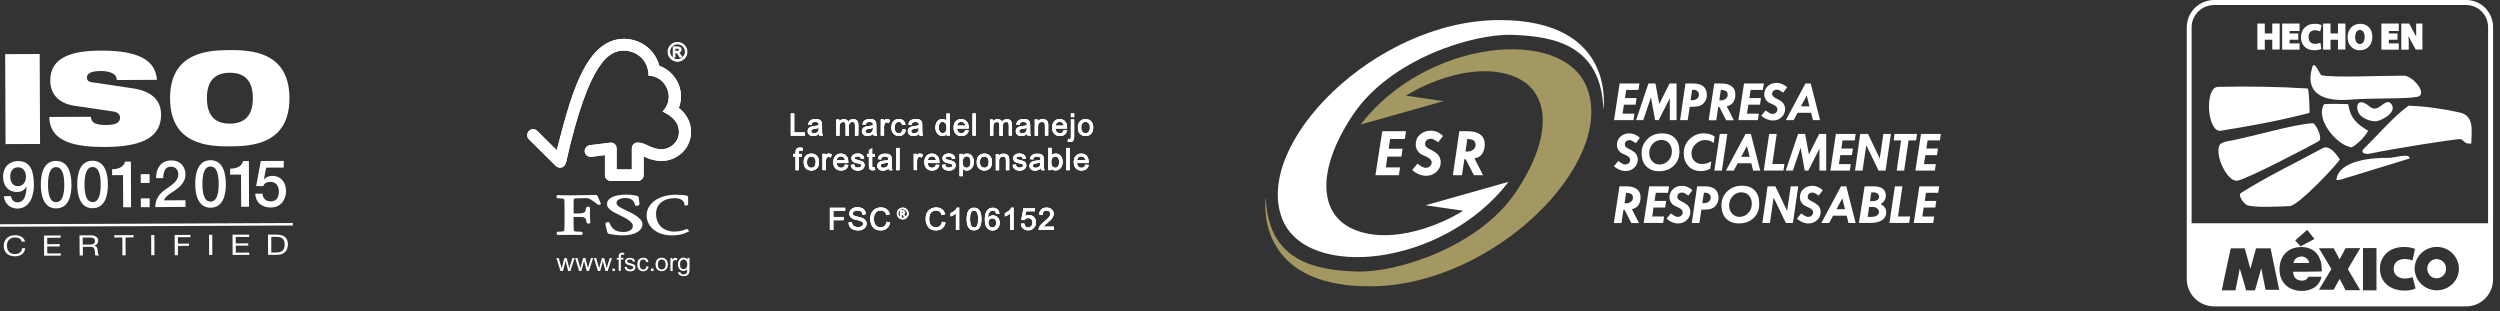 <svg width="289" height="36" viewBox="0 0 289 36" fill="none" xmlns="http://www.w3.org/2000/svg">
<rect x="0" y="0" width="289" height="36" fill="#333333" stroke="none"/>
<g clip-path="url(#clip0_1718_730)">
<path d="M164.79 23.73C164.79 23.73 164.79 23.73 169.14 24.36C166.63 25.95 161.22 28.2 156.93 26.69C152.25 25.04 152.17 19.55 156.45 13.2C160.74 6.84 170.24 3.86 174.89 4.03C179.54 4.2 185.12 5.15 185.35 12.68C185.35 12.68 186.96 2.27 173.26 2.32C158.99 2.37 144.83 16.61 148.22 25.29C151.03 32.47 166.85 30.85 174.39 21.02L164.79 23.73Z" fill="white"/>
<path d="M166.88 11.69C166.88 11.69 166.88 11.69 162.53 11.06C165.04 9.47 170.45 7.22 174.74 8.73C179.42 10.38 179.5 15.87 175.22 22.22C170.93 28.58 161.43 31.56 156.78 31.39C152.13 31.22 146.55 30.27 146.32 22.74C146.32 22.74 144.71 33.15 158.41 33.1C172.68 33.05 186.84 18.81 183.45 10.13C180.64 2.95 164.82 4.57 157.28 14.4L166.88 11.69Z" fill="#A39862"/>
<path d="M159.79 15.17H162.54L162.4 16.07H160.7L160.53 17.19H162.14L162 18.1H160.39L160.2 19.35H161.85L161.71 20.25H159L159.79 15.17Z" fill="white"/>
<path d="M166.82 15.71L166.25 16.45C166.06 16.31 165.9 16.21 165.77 16.14C165.64 16.07 165.52 16.04 165.39 16.04C165.2 16.04 165.04 16.1 164.92 16.21C164.8 16.32 164.74 16.46 164.74 16.64C164.74 16.79 164.81 16.93 164.94 17.04C165.07 17.15 165.3 17.28 165.62 17.42C165.88 17.58 166.05 17.71 166.15 17.79C166.25 17.88 166.34 18.01 166.42 18.18C166.5 18.35 166.55 18.54 166.55 18.74C166.55 19.18 166.39 19.55 166.06 19.86C165.73 20.17 165.33 20.32 164.87 20.32C164.31 20.32 163.77 20.1 163.25 19.66L163.85 18.92C163.98 19.01 164.14 19.12 164.31 19.23C164.48 19.34 164.65 19.4 164.82 19.4C165.01 19.4 165.16 19.34 165.3 19.22C165.43 19.1 165.5 18.95 165.5 18.78C165.5 18.62 165.43 18.48 165.3 18.37C165.17 18.25 164.97 18.14 164.71 18.03C164.45 17.92 164.26 17.83 164.15 17.74C164.04 17.66 163.93 17.53 163.82 17.35C163.71 17.17 163.66 16.95 163.66 16.68C163.66 16.23 163.82 15.85 164.15 15.56C164.48 15.26 164.9 15.11 165.4 15.11C165.89 15.1 166.37 15.3 166.82 15.71Z" fill="white"/>
<path d="M168.7 15.17H169.66C170.3 15.17 170.79 15.3 171.13 15.56C171.47 15.82 171.64 16.2 171.64 16.7C171.64 17.09 171.55 17.43 171.37 17.73C171.19 18.03 170.88 18.23 170.45 18.32L171.44 20.25H170.38L169.44 18.41H169.28L169 20.25H167.95L168.7 15.17ZM169.62 16.07L169.41 17.51L169.62 17.52C169.89 17.52 170.11 17.45 170.3 17.3C170.48 17.15 170.58 16.97 170.58 16.76C170.58 16.52 170.5 16.35 170.35 16.24C170.18 16.12 169.94 16.07 169.62 16.07Z" fill="white"/>
<path d="M187.23 9.65H189.52L189.41 10.4H187.99L187.85 11.34H189.19L189.07 12.1H187.73L187.57 13.14H188.94L188.83 13.89H186.58L187.23 9.65Z" fill="white"/>
<path d="M190.56 9.65H191.37L191.81 12.03L193 9.65H193.81V13.89H193.03V11.36L191.74 13.89H191.33L190.85 11.25L189.96 13.89H189.13L190.56 9.65Z" fill="white"/>
<path d="M194.84 9.65H195.72C196.78 9.65 197.31 10.1 197.31 10.99C197.31 11.22 197.26 11.44 197.15 11.64C197.04 11.84 196.91 12 196.75 12.1C196.59 12.2 196.42 12.27 196.25 12.3C196.08 12.33 195.77 12.34 195.33 12.35L195.1 13.89H194.22L194.84 9.65ZM195.61 10.39L195.43 11.58H195.67C195.88 11.58 196.05 11.52 196.19 11.39C196.33 11.27 196.4 11.11 196.4 10.93C196.4 10.78 196.34 10.65 196.23 10.54C196.11 10.43 195.97 10.38 195.8 10.38H195.61V10.39Z" fill="white"/>
<path d="M198.17 9.65H198.97C199.51 9.65 199.91 9.76 200.19 9.98C200.47 10.2 200.61 10.51 200.61 10.93C200.61 11.25 200.53 11.54 200.38 11.79C200.23 12.04 199.97 12.2 199.61 12.29L200.43 13.9H199.55L198.76 12.37H198.63L198.4 13.9H197.52L198.17 9.65ZM198.93 10.39L198.75 11.59L198.93 11.6C199.15 11.6 199.34 11.54 199.49 11.42C199.64 11.3 199.72 11.15 199.72 10.97C199.72 10.77 199.66 10.63 199.53 10.54C199.4 10.44 199.2 10.4 198.93 10.39Z" fill="white"/>
<path d="M201.61 9.65H203.9L203.79 10.4H202.37L202.23 11.34H203.57L203.45 12.1H202.11L201.95 13.14H203.32L203.21 13.89H200.96L201.61 9.65Z" fill="white"/>
<path d="M206.6 10.09L206.13 10.71C205.97 10.6 205.83 10.51 205.73 10.45C205.62 10.39 205.52 10.36 205.41 10.36C205.25 10.36 205.12 10.41 205.01 10.5C204.91 10.59 204.86 10.71 204.86 10.86C204.86 10.99 204.92 11.1 205.03 11.19C205.14 11.28 205.33 11.39 205.6 11.51C205.82 11.65 205.96 11.75 206.04 11.82C206.12 11.89 206.19 12 206.26 12.14C206.33 12.28 206.36 12.44 206.36 12.61C206.36 12.98 206.22 13.29 205.95 13.54C205.68 13.8 205.34 13.93 204.95 13.93C204.48 13.93 204.03 13.75 203.6 13.38L204.1 12.77C204.21 12.85 204.34 12.93 204.48 13.03C204.62 13.12 204.77 13.17 204.91 13.17C205.06 13.17 205.2 13.12 205.31 13.02C205.42 12.92 205.47 12.79 205.47 12.65C205.47 12.52 205.42 12.4 205.31 12.3C205.2 12.2 205.04 12.11 204.82 12.02C204.6 11.93 204.45 11.85 204.36 11.78C204.27 11.71 204.18 11.6 204.09 11.45C204 11.3 203.95 11.12 203.95 10.89C203.95 10.51 204.09 10.2 204.36 9.95C204.63 9.7 204.98 9.58 205.4 9.58C205.83 9.59 206.23 9.76 206.6 10.09Z" fill="white"/>
<path d="M208.71 9.65H209.32L210.4 13.89H209.58L209.37 13.04H207.8L207.34 13.89H206.44L208.71 9.65ZM208.86 11.04L208.19 12.29H209.17L208.86 11.04Z" fill="white"/>
<path d="M187.21 21.54H188.01C188.55 21.54 188.95 21.65 189.23 21.87C189.51 22.09 189.65 22.4 189.65 22.82C189.65 23.14 189.57 23.43 189.42 23.68C189.27 23.93 189.01 24.09 188.65 24.18L189.47 25.79H188.59L187.8 24.26H187.67L187.44 25.79H186.56L187.21 21.54ZM187.98 22.29L187.8 23.49L187.98 23.5C188.2 23.5 188.39 23.44 188.54 23.32C188.69 23.2 188.77 23.05 188.77 22.87C188.77 22.67 188.71 22.52 188.58 22.44C188.45 22.33 188.25 22.29 187.98 22.29Z" fill="white"/>
<path d="M190.65 21.54H192.94L192.83 22.29H191.41L191.27 23.23H192.61L192.49 23.99H191.15L191 25.02H192.37L192.26 25.77H190.01L190.65 21.54Z" fill="white"/>
<path d="M195.64 21.99L195.17 22.61C195.01 22.5 194.87 22.41 194.77 22.35C194.66 22.29 194.56 22.26 194.45 22.26C194.29 22.26 194.16 22.31 194.05 22.4C193.95 22.49 193.9 22.61 193.9 22.76C193.9 22.89 193.96 23 194.07 23.09C194.18 23.18 194.37 23.29 194.64 23.41C194.86 23.55 195 23.65 195.08 23.72C195.16 23.79 195.23 23.9 195.3 24.04C195.37 24.18 195.4 24.34 195.4 24.51C195.4 24.88 195.26 25.19 194.99 25.44C194.72 25.7 194.38 25.83 194 25.83C193.53 25.83 193.08 25.65 192.65 25.28L193.15 24.67C193.26 24.75 193.39 24.83 193.53 24.93C193.67 25.02 193.82 25.07 193.96 25.07C194.11 25.07 194.25 25.02 194.36 24.92C194.47 24.82 194.52 24.69 194.52 24.55C194.52 24.42 194.47 24.3 194.36 24.2C194.25 24.1 194.09 24.01 193.87 23.92C193.65 23.83 193.5 23.75 193.41 23.68C193.32 23.61 193.23 23.5 193.14 23.35C193.05 23.2 193 23.01 193 22.79C193 22.41 193.14 22.1 193.41 21.85C193.68 21.6 194.03 21.48 194.45 21.48C194.88 21.48 195.27 21.65 195.64 21.99Z" fill="white"/>
<path d="M196.19 21.54H197.07C198.13 21.54 198.66 21.99 198.66 22.88C198.66 23.11 198.61 23.33 198.5 23.53C198.39 23.73 198.26 23.89 198.1 23.99C197.94 24.09 197.77 24.16 197.6 24.19C197.43 24.22 197.12 24.23 196.68 24.24L196.45 25.78H195.57L196.19 21.54ZM196.97 22.29L196.79 23.48H197.03C197.24 23.48 197.41 23.42 197.55 23.29C197.69 23.17 197.76 23.01 197.76 22.83C197.76 22.68 197.7 22.55 197.59 22.44C197.47 22.34 197.33 22.28 197.16 22.28H196.97V22.29Z" fill="white"/>
<path d="M201.36 21.47C202.01 21.47 202.5 21.65 202.85 22.02C203.2 22.39 203.37 22.9 203.37 23.56C203.37 24.24 203.15 24.79 202.72 25.2C202.28 25.62 201.71 25.83 201.01 25.83C200.39 25.83 199.9 25.64 199.54 25.27C199.18 24.9 199 24.39 199 23.75C199 23.1 199.22 22.56 199.66 22.13C200.11 21.69 200.67 21.47 201.36 21.47ZM202.51 23.57C202.51 23.17 202.4 22.85 202.17 22.6C201.95 22.35 201.65 22.23 201.28 22.23C200.9 22.23 200.58 22.38 200.3 22.67C200.02 22.97 199.89 23.32 199.89 23.73C199.89 24.12 200 24.44 200.23 24.69C200.46 24.94 200.75 25.07 201.1 25.07C201.48 25.07 201.82 24.92 202.09 24.63C202.37 24.34 202.51 23.98 202.51 23.57Z" fill="white"/>
<path d="M204.33 21.54H205.23L206.59 24.38L207.01 21.54H207.88L207.26 25.78H206.45L205.03 22.84L204.6 25.78H203.73L204.33 21.54Z" fill="white"/>
<path d="M210.71 21.99L210.24 22.61C210.08 22.5 209.94 22.41 209.84 22.35C209.73 22.29 209.63 22.26 209.52 22.26C209.36 22.26 209.23 22.31 209.12 22.4C209.02 22.49 208.97 22.61 208.97 22.76C208.97 22.89 209.03 23 209.14 23.09C209.25 23.18 209.44 23.29 209.71 23.41C209.92 23.55 210.07 23.65 210.15 23.72C210.23 23.79 210.3 23.9 210.37 24.04C210.44 24.18 210.47 24.34 210.47 24.51C210.47 24.88 210.33 25.19 210.06 25.44C209.79 25.7 209.45 25.83 209.07 25.83C208.6 25.83 208.15 25.65 207.72 25.28L208.22 24.67C208.33 24.75 208.46 24.83 208.6 24.93C208.74 25.02 208.89 25.07 209.03 25.07C209.18 25.07 209.32 25.02 209.43 24.92C209.54 24.82 209.59 24.69 209.59 24.55C209.59 24.42 209.54 24.3 209.43 24.2C209.32 24.1 209.16 24.01 208.94 23.92C208.72 23.83 208.57 23.75 208.48 23.68C208.39 23.61 208.3 23.5 208.21 23.35C208.12 23.2 208.07 23.01 208.07 22.79C208.07 22.41 208.21 22.1 208.48 21.85C208.75 21.6 209.1 21.48 209.52 21.48C209.94 21.48 210.34 21.65 210.71 21.99Z" fill="white"/>
<path d="M212.82 21.54H213.43L214.51 25.78H213.69L213.48 24.93H211.91L211.45 25.78H210.55L212.82 21.54ZM212.97 22.93L212.3 24.18H213.28L212.97 22.93Z" fill="white"/>
<path d="M215.55 21.54H216.55C217.52 21.54 218 21.9 218 22.62C218 23.02 217.8 23.35 217.4 23.6C217.83 23.8 218.05 24.13 218.05 24.56C218.05 24.94 217.89 25.23 217.57 25.45C217.25 25.66 216.81 25.77 216.23 25.77H214.89L215.55 21.54ZM216.07 23.92L215.9 25.07H216.34C216.6 25.07 216.81 25.02 216.97 24.91C217.13 24.81 217.21 24.67 217.21 24.51C217.21 24.35 217.14 24.2 216.99 24.09C216.84 23.98 216.66 23.92 216.44 23.92H216.07ZM216.32 22.24L216.17 23.25H216.5C216.71 23.25 216.88 23.2 217.02 23.11C217.16 23.02 217.22 22.9 217.22 22.76C217.22 22.6 217.16 22.48 217.05 22.38C216.93 22.29 216.78 22.24 216.58 22.24H216.32Z" fill="white"/>
<path d="M219.05 21.54H219.92L219.41 25.02H220.81L220.7 25.77H218.42L219.05 21.54Z" fill="white"/>
<path d="M221.88 21.54H224.17L224.06 22.29H222.64L222.5 23.23H223.84L223.72 23.99H222.38L222.22 25.03H223.59L223.48 25.78H221.23L221.88 21.54Z" fill="white"/>
<path d="M189.57 15.93L189.1 16.55C188.94 16.44 188.8 16.35 188.7 16.29C188.59 16.23 188.49 16.2 188.38 16.2C188.22 16.2 188.09 16.25 187.98 16.34C187.88 16.43 187.83 16.55 187.83 16.7C187.83 16.83 187.89 16.94 188 17.03C188.11 17.12 188.3 17.23 188.57 17.35C188.79 17.49 188.93 17.59 189.01 17.66C189.09 17.73 189.16 17.84 189.23 17.98C189.3 18.12 189.33 18.28 189.33 18.45C189.33 18.82 189.19 19.13 188.92 19.38C188.65 19.64 188.31 19.77 187.92 19.77C187.45 19.77 187 19.59 186.57 19.22L187.07 18.61C187.18 18.69 187.31 18.77 187.45 18.87C187.59 18.96 187.74 19.01 187.88 19.01C188.03 19.01 188.17 18.96 188.28 18.86C188.39 18.76 188.44 18.63 188.44 18.49C188.44 18.36 188.39 18.24 188.28 18.14C188.17 18.04 188.01 17.95 187.79 17.86C187.57 17.77 187.42 17.69 187.33 17.62C187.24 17.55 187.15 17.44 187.06 17.29C186.97 17.14 186.92 16.96 186.92 16.73C186.92 16.35 187.06 16.04 187.33 15.79C187.6 15.54 187.95 15.42 188.37 15.42C188.8 15.42 189.2 15.59 189.57 15.93Z" fill="white"/>
<path d="M192.13 15.42C192.78 15.42 193.27 15.6 193.62 15.97C193.97 16.34 194.14 16.85 194.14 17.51C194.14 18.19 193.92 18.74 193.49 19.16C193.05 19.58 192.48 19.79 191.78 19.79C191.16 19.79 190.67 19.6 190.31 19.23C189.95 18.86 189.77 18.35 189.77 17.71C189.77 17.06 189.99 16.52 190.43 16.09C190.87 15.63 191.44 15.42 192.13 15.42ZM193.27 17.52C193.27 17.12 193.16 16.8 192.93 16.55C192.71 16.3 192.41 16.18 192.04 16.18C191.66 16.18 191.34 16.33 191.06 16.62C190.78 16.92 190.65 17.27 190.65 17.68C190.65 18.07 190.76 18.39 190.99 18.64C191.22 18.89 191.51 19.02 191.86 19.02C192.24 19.02 192.58 18.87 192.85 18.58C193.13 18.28 193.27 17.93 193.27 17.52Z" fill="white"/>
<path d="M198.21 15.77L198.1 16.54C197.82 16.31 197.49 16.19 197.12 16.19C196.7 16.19 196.33 16.34 196.01 16.65C195.69 16.96 195.54 17.32 195.54 17.73C195.54 18.1 195.65 18.39 195.88 18.62C196.11 18.85 196.4 18.96 196.76 18.96C197.09 18.96 197.45 18.86 197.83 18.65L197.7 19.51C197.35 19.69 197 19.78 196.64 19.78C196.01 19.78 195.52 19.58 195.17 19.19C194.82 18.79 194.64 18.32 194.64 17.78C194.64 17.06 194.88 16.48 195.35 16.05C195.83 15.62 196.35 15.41 196.91 15.41C197.43 15.42 197.86 15.54 198.21 15.77Z" fill="white"/>
<path d="M198.81 15.48H199.68L199.05 19.72H198.18L198.81 15.48Z" fill="white"/>
<path d="M201.79 15.48H202.4L203.48 19.72H202.66L202.45 18.87H200.88L200.42 19.72H199.52L201.79 15.48ZM201.95 16.88L201.28 18.13H202.26L201.95 16.88Z" fill="white"/>
<path d="M204.52 15.48H205.39L204.88 18.96H206.28L206.17 19.71H203.89L204.52 15.48Z" fill="white"/>
<path d="M207.86 15.48H208.67L209.11 17.86L210.3 15.48H211.11V19.72H210.33V17.19L209.04 19.72H208.63L208.15 17.08L207.26 19.72H206.43L207.86 15.48Z" fill="white"/>
<path d="M212.23 15.48H214.52L214.41 16.23H213L212.86 17.17H214.2L214.08 17.93H212.74L212.58 18.97H213.95L213.84 19.72H211.59L212.23 15.48Z" fill="white"/>
<path d="M215.04 15.48H215.94L217.3 18.32L217.72 15.48H218.59L217.97 19.72H217.16L215.74 16.78L215.31 19.72H214.44L215.04 15.48Z" fill="white"/>
<path d="M219.01 15.48H221.61L221.5 16.23H220.63L220.12 19.72H219.26L219.76 16.23H218.91L219.01 15.48Z" fill="white"/>
<path d="M222.07 15.48H224.36L224.25 16.23H222.83L222.69 17.17H224.03L223.91 17.93H222.57L222.41 18.97H223.78L223.67 19.72H221.42L222.07 15.48Z" fill="white"/>
<path d="M4.588 6.242L0.598 6.259L0.642 16.659L4.632 16.642L4.588 6.242Z" fill="white"/>
<path d="M8.58 12.22C6.63 11.92 5.82 10.76 5.81 9.3C5.8 6.6 8.36 5.86 11.64 5.85C16.14 5.83 17.99 7.03 18.14 9.23L13.5 9.25C13.5 8.83 13.26 8.57 12.89 8.42C12.54 8.26 12.08 8.21 11.64 8.21C10.45 8.22 10.04 8.52 10.05 8.96C10.05 9.25 10.18 9.44 10.58 9.5L15.35 10.21C17.36 10.51 18.61 11.46 18.62 13.23C18.63 15.76 16.63 16.97 12.15 16.99C9.08 17 5.73 16.58 5.7 13.52L10.51 13.5C10.53 13.85 10.65 14.08 10.94 14.24C11.24 14.38 11.68 14.46 12.3 14.45C13.54 14.44 13.88 14.09 13.88 13.6C13.88 13.29 13.69 12.99 13.16 12.9L8.58 12.22Z" fill="white"/>
<path d="M26.58 14.29C28.21 14.28 29.23 13.45 29.23 11.34C29.23 9.23 28.18 8.4 26.56 8.41C24.93 8.42 23.91 9.25 23.92 11.36C23.93 13.47 24.95 14.3 26.58 14.29ZM26.54 5.79C28.96 5.78 33.44 5.94 33.46 11.33C33.48 16.72 29 16.91 26.58 16.92C24.16 16.93 19.68 16.77 19.66 11.38C19.64 5.99 24.12 5.8 26.54 5.79Z" fill="white"/>
<path d="M1.18 20.42C1.18 20.99 1.47 21.53 2.08 21.52C2.7 21.52 3 20.99 3 20.41C3 19.84 2.69 19.33 2.07 19.34C1.46 19.34 1.18 19.85 1.18 20.42ZM1.28 22.67C1.32 23.1 1.6 23.39 2.03 23.39C2.94 23.39 3.03 22.27 3.08 21.58L3.07 21.56C2.85 21.97 2.44 22.2 1.97 22.2C1 22.2 0.35 21.51 0.35 20.43C0.35 19.4 0.99 18.63 2.1 18.62C3.55 18.61 3.91 19.83 3.92 21.37C3.93 22.63 3.45 24.1 2 24.11C1.19 24.11 0.5 23.54 0.45 22.68L1.28 22.67Z" fill="white"/>
<path d="M7.43 21.34C7.43 20.24 7.22 19.31 6.48 19.32C5.75 19.32 5.55 20.25 5.55 21.35C5.55 22.45 5.76 23.38 6.49 23.37C7.23 23.37 7.43 22.44 7.43 21.34ZM8.26 21.34C8.27 22.54 7.97 24.08 6.5 24.09C5.03 24.1 4.72 22.55 4.72 21.35C4.71 20.15 5.01 18.61 6.48 18.6C7.95 18.6 8.26 20.14 8.26 21.34Z" fill="white"/>
<path d="M11.64 21.33C11.64 20.23 11.43 19.3 10.7 19.31C9.97 19.31 9.77 20.24 9.77 21.34C9.77 22.44 9.98 23.37 10.72 23.36C11.44 23.35 11.64 22.43 11.64 21.33ZM12.47 21.32C12.48 22.52 12.18 24.06 10.71 24.07C9.24 24.08 8.93 22.53 8.93 21.33C8.92 20.13 9.22 18.59 10.69 18.58C12.16 18.58 12.47 20.12 12.47 21.32Z" fill="white"/>
<path d="M12.96 19.56C13.66 19.56 14.33 19.31 14.45 18.68H15.13L15.15 23.96H14.24L14.22 20.24L12.96 20.25V19.56Z" fill="white"/>
<path d="M16.28 22.93H17.3V23.95H16.28V22.93ZM16.27 20.13H17.29V21.15H16.27V20.13Z" fill="white"/>
<path d="M21.45 23.92L17.95 23.94C17.95 23.07 18.38 22.42 19.07 21.94C19.73 21.44 20.59 21.02 20.61 20.2C20.61 19.82 20.46 19.27 19.74 19.27C19.08 19.27 18.89 19.85 18.87 20.59H18.04C18.03 19.42 18.65 18.55 19.79 18.55C21.04 18.54 21.44 19.48 21.44 20.16C21.44 21 20.89 21.52 20.31 21.94C19.72 22.36 19.1 22.69 18.95 23.16L21.44 23.15L21.45 23.92Z" fill="white"/>
<path d="M25.28 21.27C25.28 20.17 25.07 19.24 24.33 19.25C23.6 19.25 23.4 20.18 23.4 21.28C23.4 22.38 23.61 23.31 24.34 23.3C25.08 23.3 25.28 22.37 25.28 21.27ZM26.11 21.26C26.12 22.46 25.82 24 24.35 24.01C22.88 24.02 22.57 22.47 22.57 21.27C22.56 20.07 22.86 18.53 24.33 18.52C25.8 18.52 26.1 20.06 26.11 21.26Z" fill="white"/>
<path d="M26.6 19.5C27.3 19.5 27.97 19.25 28.09 18.62H28.77L28.79 23.9H27.88L27.86 20.18L26.6 20.19V19.5Z" fill="white"/>
<path d="M30.15 18.61L32.8 18.6V19.37L30.77 19.38L30.51 20.72L30.52 20.73C30.75 20.47 31.12 20.33 31.46 20.33C32.48 20.33 33.07 21.08 33.07 22.09C33.07 22.93 32.57 23.98 31.31 23.99C30.32 23.99 29.55 23.45 29.51 22.39H30.34C30.39 22.96 30.75 23.28 31.29 23.28C32 23.28 32.24 22.76 32.24 22.12C32.24 21.54 31.93 21.02 31.26 21.02C30.91 21.02 30.56 21.14 30.44 21.51H29.61L30.15 18.61Z" fill="white"/>
<path d="M2.52 27.94C2.44 27.61 2.12 27.44 1.74 27.45C1.08 27.45 0.8 27.91 0.8 28.4C0.8 28.93 1.08 29.38 1.75 29.37C2.24 29.37 2.52 29.08 2.55 28.69H2.92C2.85 29.27 2.42 29.63 1.72 29.63C0.85 29.63 0.43 29.1 0.43 28.42C0.43 27.74 0.89 27.19 1.74 27.19C2.32 27.19 2.8 27.45 2.89 27.94H2.52Z" fill="white"/>
<path d="M5.09 27.23L5.1 29.56L7.03 29.55V29.29L5.47 29.3L5.46 28.49H6.91V28.22L5.46 28.23V27.49L7.01 27.48V27.22L5.09 27.23Z" fill="white"/>
<path d="M10.34 28.28C10.69 28.28 10.98 28.2 10.98 27.86C10.98 27.63 10.83 27.46 10.48 27.46H9.56V28.27L10.34 28.28ZM9.19 27.21L10.5 27.2C11.02 27.2 11.35 27.43 11.35 27.81C11.35 28.09 11.2 28.32 10.87 28.4V28.41C11.19 28.46 11.26 28.66 11.29 28.89C11.31 29.12 11.3 29.37 11.46 29.53H11.05C10.94 29.43 11 29.18 10.95 28.95C10.91 28.72 10.84 28.53 10.48 28.53H9.58V29.53H9.21L9.19 27.21Z" fill="white"/>
<path d="M13.21 27.19V27.45H14.14L14.15 29.52H14.52L14.51 27.45L15.44 27.44V27.18L13.21 27.19Z" fill="white"/>
<path d="M17.845 27.169L17.475 27.171L17.485 29.501L17.855 29.5L17.845 27.169Z" fill="white"/>
<path d="M20.19 27.16L20.2 29.5H20.57V28.43L21.85 28.42V28.16H20.57L20.56 27.42H22.02V27.16H20.19Z" fill="white"/>
<path d="M24.535 27.14L24.165 27.141L24.175 29.471L24.545 29.47L24.535 27.14Z" fill="white"/>
<path d="M26.88 27.13L26.89 29.47L28.82 29.46V29.2L27.26 29.21L27.25 28.4L28.7 28.39V28.13L27.25 28.14V27.39H28.8V27.13H26.88Z" fill="white"/>
<path d="M31.36 29.19H31.98C32.23 29.19 32.92 29.13 32.91 28.27C32.91 27.72 32.66 27.38 31.98 27.38H31.36V29.19ZM30.98 27.12H31.94C32.8 27.12 33.28 27.47 33.28 28.23C33.28 29.01 32.87 29.46 31.95 29.46H30.99L30.98 27.12Z" fill="white"/>
<path d="M33.849 25.778L-0 25.923L0.001 26.213L33.851 26.068L33.849 25.778Z" fill="white"/>
<path d="M271.62 11.52C268.95 11.74 266.33 11.06 267.3 7.76C267.55 6.9 268.17 8.66 268.37 8.7C269.95 9 274.74 8.75 277.9 8.75C278.94 8.76 280.72 10.93 279.44 11.19C278.16 11.46 274.22 11.31 271.62 11.52ZM274.96 13.96C276.09 13.55 277.03 12.72 276.39 11.97C275.74 11.23 274.94 13.15 273.99 12.36C272.26 10.9 272.2 12.8 272.96 13.42C273.73 14.02 274.57 14.1 274.96 13.96ZM256.74 15.11C260.1 14.55 262.68 14.14 266.96 13.06C267.04 13.04 266.91 10.24 266.77 10.23C263.31 10.01 259.81 9.97 256.4 10.04C254.8 10.08 255.14 15.38 256.74 15.11ZM271.89 17.03C272.33 16.75 273.21 16.09 273.76 15.12C272.46 14.34 271.7 13.68 271.45 12.04C270.39 12 269.49 11.99 268.67 12.04C267.57 13.8 270.25 16.92 271.89 17.03ZM273.94 17.76C277.39 17.05 283.55 16.13 284.24 16.08C284.93 16.03 284.68 16.7 285.68 16.6C285.72 15.03 286.04 13.38 284.33 13C282.41 12.57 280.4 12.29 278.42 12.22C276.71 13.46 274.94 15.55 273.26 17.19C272.84 17.61 273.3 17.88 273.94 17.76ZM270.6 20.76C273.25 19.95 275.9 19.14 278.56 18.32C278.56 17.64 276.78 18.27 276.12 18.25C274.15 18.22 270.37 18.55 270.09 20.76C270.07 20.89 270.47 20.76 270.6 20.76ZM258.62 20.89C259.72 20.74 267.58 16.62 268.07 16.3C268.57 15.98 267.66 14.24 267.38 14.25C265.4 14.29 260.1 15.88 257.51 16.33C257.25 16.38 256.72 16.51 256.59 16.76C255.98 18.01 257.52 21.05 258.62 20.89ZM264.7 23.82C265.77 23.75 270.58 18.58 270.47 18.41C270.07 17.79 269.25 16.71 268.5 17.13C265.76 18.62 261.85 20.52 259.05 22.31C258.66 22.55 259.36 23.57 259.8 23.73C260.73 24.03 263.64 23.88 264.7 23.82ZM285.08 0H255.97C254.22 0 252.79 1.4 252.79 3.15V32.26C252.79 34.01 254.23 35.42 255.97 35.42H285.08C286.83 35.42 288.2 34.01 288.2 32.26V3.15C288.2 1.4 286.82 0 285.08 0ZM254.12 1.33C254.59 0.86 255.25 0.58 255.96 0.58H285.07C285.78 0.58 286.41 0.86 286.88 1.33C287.35 1.8 287.62 2.44 287.62 3.15V25.81H253.35V3.15C253.35 2.44 253.65 1.8 254.12 1.33ZM256.84 33.55L256.96 32.96L257.04 32.56L257.3 31.36L257.87 28.71H259.49L260.14 31.07L260.8 28.71H262.48L263.03 31.36L263.28 32.55L263.36 32.94L263.48 33.5H261.9L261.47 31.36L261.4 31.02L261.04 32.29L260.68 33.56H259.65L259.29 32.29L258.92 31.04L258.85 31.4L258.42 33.56H256.84V33.55ZM265.46 28.61C265.62 28.58 265.78 28.56 265.94 28.56C265.96 28.56 265.99 28.56 266.01 28.56C266.06 28.56 266.12 28.56 266.17 28.56C266.29 28.56 266.38 28.58 266.48 28.59C267.72 28.79 268.4 29.75 268.4 31.2V31.38L266.43 31.41H266.16H265.77H265.09C265.09 31.41 265.09 31.48 265.09 31.52C265.1 31.62 265.11 31.71 265.14 31.79C265.16 31.85 265.18 31.91 265.21 31.96C265.37 32.27 265.68 32.44 266.11 32.44H266.12C266.45 32.44 266.69 32.31 266.86 32V31.99H268.37C268.12 33.14 267.13 33.63 266.12 33.63C265.93 33.63 265.75 33.62 265.57 33.59C264.97 33.49 264.45 33.23 264.08 32.8C263.72 32.38 263.51 31.82 263.51 31.11C263.53 29.72 264.31 28.82 265.46 28.61ZM265.32 27.8L266.71 26.57L267.55 27.62L266.73 28.06L266.36 28.26L266.08 28.41L265.95 28.48L265.77 28.28L265.32 27.8ZM271.89 31.93L272.85 33.55H271.14L270.92 33.1L270.46 32.23L270 33.08L269.78 33.49H268.07L269.03 31.9L269.51 31.1L269.02 30.28L268.07 28.7H269.78L270 29.12L270.46 29.98L270.92 29.12L271.14 28.69L272.76 28.68H272.85L271.9 30.27L271.41 31.11L271.89 31.93ZM273.16 28.68H273.57H274.72V32.51V33.56H273.16V28.68ZM278.89 30.1L278.83 30.08C278.46 29.96 278.01 29.91 277.72 29.96C277.07 30.07 276.71 30.46 276.71 31.07C276.71 31.33 276.78 31.56 276.91 31.73C276.92 31.74 277.09 31.93 277.18 31.98C277.33 32.08 277.52 32.15 277.73 32.18C278.02 32.23 278.47 32.17 278.84 32.06L278.9 32.04C278.9 32.04 278.99 32.4 279.08 32.74C279.15 33 279.21 33.24 279.24 33.34C278.95 33.47 278.61 33.6 277.88 33.59C277.12 33.57 276.47 33.35 275.99 32.96L275.87 32.86C275.58 32.62 275.41 32.27 275.27 31.98H275.28C275.25 31.98 275.2 31.74 275.2 31.73C275.15 31.52 275.12 31.3 275.12 31.07C275.12 31.07 275.12 31.07 275.12 31.06C275.13 29.59 276.24 28.55 277.88 28.55C278.38 28.55 278.81 28.62 279.17 28.77C279.11 29 278.89 30.1 278.89 30.1ZM279.25 30.3C279.27 30.25 279.29 30.19 279.31 30.14C279.68 29.2 280.61 28.54 281.69 28.54C282.21 28.54 282.7 28.69 283.1 28.96C283.4 29.15 283.65 29.4 283.84 29.7C283.99 29.92 284.1 30.17 284.17 30.44C284.2 30.57 284.23 30.7 284.24 30.83C284.25 30.91 284.25 30.98 284.25 31.06C284.25 31.39 284.19 31.7 284.07 31.98C284 32.16 283.9 32.34 283.79 32.49C283.71 32.61 283.61 32.72 283.51 32.82C283.5 32.83 283.5 32.83 283.49 32.84C283.03 33.29 282.39 33.56 281.69 33.56C281.23 33.56 280.81 33.44 280.44 33.24C280.22 33.12 280.03 32.97 279.86 32.8C279.64 32.58 279.47 32.32 279.34 32.04C279.26 31.85 279.2 31.64 279.16 31.43C279.15 31.36 279.14 31.3 279.14 31.23C279.14 31.17 279.13 31.12 279.13 31.06C279.13 31.02 279.13 30.99 279.13 30.95C279.15 30.72 279.19 30.5 279.25 30.3ZM280.61 31.24C280.6 31.18 280.59 31.11 280.59 31.05C280.59 30.99 280.6 30.94 280.6 30.89C280.64 30.6 280.8 30.34 281.02 30.17C281.2 30.03 281.43 29.95 281.68 29.95C281.76 29.95 281.85 29.96 281.92 29.98C282.18 30.04 282.41 30.19 282.56 30.4C282.69 30.58 282.77 30.81 282.77 31.06C282.77 31.38 282.64 31.67 282.42 31.87C282.31 31.97 282.18 32.06 282.03 32.11C281.92 32.15 281.8 32.17 281.67 32.17C281.37 32.17 281.09 32.05 280.89 31.84C280.87 31.82 280.86 31.8 280.84 31.78C280.73 31.62 280.64 31.44 280.61 31.24ZM265.13 30.4C265.2 30.01 265.45 29.77 265.78 29.69C265.87 29.67 265.96 29.65 266.06 29.65C266.48 29.65 266.87 29.97 266.95 30.4H265.86H265.52H265.13ZM262.67 2.72H263.53V5.73H262.67V4.59H261.81V5.74H260.95V2.72H261.81V3.87H262.67V2.72ZM264.68 5.02H265.83V5.74H263.82V2.72H265.83V3.58H264.68V3.87H265.68V4.59H264.68V5.02ZM266.87 4.28C266.87 4.78 267.15 5.07 267.63 5.07C267.82 5.07 268 5.03 268.1 4.99L268.23 4.94L268.36 5.64L268.28 5.68C268.16 5.74 267.89 5.81 267.53 5.81C266.6 5.81 265.99 5.22 265.99 4.32C265.99 3.38 266.63 2.75 267.59 2.75C267.93 2.75 268.19 2.82 268.31 2.89L268.39 2.93L268.21 3.64L268.09 3.59C267.94 3.53 267.78 3.5 267.62 3.5C267.15 3.49 266.87 3.78 266.87 4.28ZM270.27 2.72H271.13V5.73H270.27V4.59H269.41V5.74H268.55V2.72H269.41V3.87H270.27V2.72ZM272.83 2.75C271.98 2.75 271.38 3.39 271.38 4.3C271.38 5.19 271.96 5.81 272.78 5.81C273.67 5.81 274.24 5.2 274.24 4.25C274.25 3.35 273.68 2.75 272.83 2.75ZM272.81 3.46C273.19 3.46 273.36 3.87 273.36 4.27C273.36 4.65 273.22 5.09 272.81 5.09C272.47 5.09 272.25 4.77 272.25 4.28C272.26 3.91 272.4 3.46 272.81 3.46ZM276.15 5.02H277.3V5.74H275.29V2.72H277.3V3.58H276.15V3.87H277.15V4.59H276.15V5.02ZM280.03 2.72V5.73H279.26L278.66 4.63C278.6 4.52 278.52 4.35 278.41 4.15C278.41 4.37 278.45 4.59 278.45 4.83V5.74H277.59V2.72H278.5L279.1 3.82C279.17 3.94 279.24 4.11 279.31 4.25C279.3 4.08 279.31 3.9 279.31 3.7V2.72H280.03Z" fill="white"/>
<path d="M72.14 4.49C67.52 4.49 65.88 11.62 64.36 17.36C63.81 16.81 62.12 15.14 62.11 15.14C61.77 14.81 61.38 14.91 61.14 15.15C60.9 15.39 60.87 15.83 61.14 16.1C61.15 16.11 63.43 18.37 64.22 19.15C64.44 19.36 64.75 19.48 65.06 19.3C65.39 19.1 65.43 18.75 65.44 18.75C68.14 6.74 70.56 5.85 72.13 5.85C73.45 5.85 74.97 6.82 74.97 8.75C76.94 8.75 78.17 11.31 76.59 12.89C77.9 13.52 78.49 14.29 78.49 15.27C78.49 16.25 77.66 17.25 76.46 17.25C75.26 17.25 74.65 16.48 73.72 16.48C73.3 16.48 73.04 16.82 73.04 17.15V19.58H71.28V17.16C71.28 16.78 70.99 16.49 70.65 16.49C70.64 16.49 70.5 16.49 70.5 16.5L68.14 16.79C67.85 16.83 67.59 17.14 67.59 17.46C67.59 17.83 67.9 18.14 68.32 18.13C68.37 18.13 68.44 18.13 68.44 18.12C68.43 18.12 69.93 17.93 69.93 17.93C69.93 17.93 69.93 20.31 69.93 20.32C69.93 20.62 70.28 20.92 70.59 20.92H73.73C74.09 20.92 74.41 20.61 74.41 20.24V18.06C75.07 18.46 75.98 18.61 76.45 18.61C78.21 18.61 79.89 17.24 79.88 15.23C79.87 13.4 78.47 12.49 78.47 12.49C79.3 10.31 77.96 8.21 76.23 7.62C75.58 5.36 73.64 4.49 72.14 4.49Z" fill="white"/>
<path d="M72.14 4.49C67.52 4.49 65.88 11.62 64.36 17.36C63.81 16.81 62.12 15.14 62.11 15.14C61.77 14.81 61.38 14.91 61.14 15.15C60.9 15.39 60.87 15.83 61.14 16.1C61.15 16.11 63.43 18.37 64.22 19.15C64.44 19.36 64.75 19.48 65.06 19.3C65.39 19.1 65.43 18.75 65.44 18.75C68.14 6.74 70.56 5.85 72.13 5.85C73.45 5.85 74.97 6.82 74.97 8.75C76.94 8.75 78.17 11.31 76.59 12.89C77.9 13.52 78.49 14.29 78.49 15.27C78.49 16.25 77.66 17.25 76.46 17.25C75.26 17.25 74.65 16.48 73.72 16.48C73.3 16.48 73.04 16.82 73.04 17.15V19.58H71.28V17.16C71.28 16.78 70.99 16.49 70.65 16.49C70.64 16.49 70.5 16.49 70.5 16.5L68.14 16.79C67.85 16.83 67.59 17.14 67.59 17.46C67.59 17.83 67.9 18.14 68.32 18.13C68.37 18.13 68.44 18.13 68.44 18.12C68.43 18.12 69.93 17.93 69.93 17.93C69.93 17.93 69.93 20.31 69.93 20.32C69.93 20.62 70.28 20.92 70.59 20.92H73.73C74.09 20.92 74.41 20.61 74.41 20.24V18.06C75.07 18.46 75.98 18.61 76.45 18.61C78.21 18.61 79.89 17.24 79.88 15.23C79.87 13.4 78.47 12.49 78.47 12.49C79.3 10.31 77.96 8.21 76.23 7.62C75.58 5.36 73.64 4.49 72.14 4.49Z" fill="white"/>
<path d="M70.17 23.58C70.17 24.15 70.8 24.48 71.85 24.98C72.68 25.37 73.16 25.77 73.16 26.1C73.16 26.63 72.59 26.82 72.05 26.82C71.22 26.82 70.73 26.49 70.45 25.75L70.43 25.68H70.36C70.21 25.68 70.09 25.69 70.03 25.77C69.97 25.84 69.99 25.94 70.01 26.04L70.19 26.8C70.24 26.99 70.3 27.02 70.6 27.07C70.73 27.09 71.4 27.21 71.97 27.21C73.56 27.21 74.27 26.57 74.27 25.93C74.27 25.47 73.81 25.02 72.81 24.53L72.36 24.31C71.68 23.99 71.27 23.79 71.27 23.45C71.27 23.12 71.7 22.89 72.31 22.89C73.1 22.89 73.32 23.33 73.42 23.71L73.44 23.78H73.52C73.7 23.78 73.81 23.77 73.87 23.7C73.91 23.66 73.92 23.61 73.92 23.54L73.85 22.88C73.83 22.67 73.67 22.64 73.45 22.6C73.18 22.55 72.86 22.5 72.38 22.5C70.99 22.51 70.17 22.91 70.17 23.58Z" fill="white"/>
<path d="M74.75 24.91C74.75 26.05 75.75 27.21 77.66 27.21C78.62 27.21 79.17 26.99 79.57 26.78L79.68 26.72L79.5 26.53L79.51 26.54C79.47 26.48 79.43 26.47 79.37 26.47L79.28 26.5C79.13 26.57 78.69 26.77 77.89 26.77C76.9 26.77 75.84 26.13 75.84 24.72C75.84 23.38 76.99 22.91 77.98 22.91C78.69 22.91 79.07 23.16 79.14 23.68L79.15 23.76H79.24C79.32 23.76 79.55 23.76 79.55 23.59V22.81C79.55 22.62 79.33 22.59 79.23 22.58L79.14 22.57C78.91 22.54 78.69 22.51 78.12 22.51C76.16 22.51 74.75 23.52 74.75 24.91Z" fill="white"/>
<path d="M67.54 22.56L65.82 22.58L64.67 22.56L64.5 22.55C64.4 22.55 64.33 22.62 64.33 22.73C64.33 22.78 64.33 22.93 64.52 22.93C65.21 22.93 65.24 22.99 65.25 23.25V23.42L65.26 24.12V25.63C65.26 25.88 65.25 26.28 65.24 26.6C65.24 26.69 65.23 26.78 64.62 26.78C64.45 26.78 64.35 26.81 64.35 26.98C64.35 27.03 64.35 27.16 64.51 27.16H64.55C64.62 27.16 64.82 27.15 65.78 27.15C66.8 27.15 67.01 27.16 67.07 27.16H67.11C67.24 27.16 67.36 27.14 67.36 26.98C67.36 26.79 67.2 26.78 66.95 26.78C66.33 26.78 66.33 26.69 66.33 26.6C66.32 26.3 66.3 25.9 66.3 25.62C66.3 25.62 66.3 25.21 66.3 25.08C66.44 25.08 66.82 25.08 66.82 25.08C67.61 25.08 67.7 25.1 67.81 25.7C67.84 25.83 67.95 25.85 68.04 25.85C68.22 25.85 68.24 25.75 68.24 25.7L68.23 25.47C68.22 25.34 68.2 25.18 68.2 24.96V24.03C68.2 23.89 68.03 23.89 67.94 23.89C67.79 23.89 67.75 23.98 67.66 24.42C67.62 24.59 67.29 24.68 66.77 24.68C66.77 24.68 66.44 24.68 66.31 24.68C66.31 24.51 66.31 23.32 66.31 23.32C66.31 22.95 66.38 22.95 66.46 22.94C66.76 22.93 67.49 22.9 67.71 22.9C67.92 22.9 68.11 22.95 68.24 23.03C68.63 23.27 68.83 23.43 68.95 23.53C69.07 23.63 69.13 23.68 69.23 23.68C69.29 23.68 69.45 23.68 69.45 23.54C69.45 23.5 69.44 23.47 69.38 23.36C69.32 23.22 69.21 22.99 69.07 22.64C69.03 22.53 68.9 22.53 68.66 22.53L67.54 22.56Z" fill="white"/>
<path d="M64.79 31.33L64.32 29.83H64.59L64.84 30.7L64.93 31.02C64.93 31.01 64.96 30.9 65.01 30.71L65.25 29.83H65.51L65.74 30.7L65.81 30.99L65.9 30.7L66.17 29.83H66.42L65.94 31.33H65.68L65.45 30.43L65.39 30.17L65.08 31.33H64.79Z" fill="white"/>
<path d="M66.95 31.33L66.49 29.83H66.76L67 30.69L67.09 31.01C67.09 31 67.12 30.89 67.17 30.7L67.41 29.82H67.67L67.89 30.69L67.96 30.98L68.05 30.69L68.32 29.82H68.57L68.08 31.32H67.82L67.58 30.42L67.52 30.16L67.21 31.32L66.95 31.33Z" fill="white"/>
<path d="M69.12 31.33L68.65 29.83H68.92L69.17 30.7L69.26 31.02C69.26 31.01 69.29 30.9 69.34 30.71L69.58 29.83H69.84L70.06 30.7L70.13 30.99L70.22 30.7L70.49 29.83H70.74L70.25 31.33H69.99L69.75 30.43L69.69 30.17L69.38 31.33H69.12Z" fill="white"/>
<path d="M70.79 31.33V31.04H71.08V31.33H70.79Z" fill="white"/>
<path d="M71.52 31.33V30.02H71.3V29.82H71.52V29.66C71.52 29.56 71.53 29.48 71.55 29.43C71.57 29.36 71.62 29.31 71.68 29.27C71.74 29.23 71.83 29.21 71.94 29.21C72.01 29.21 72.09 29.22 72.18 29.23L72.14 29.45C72.08 29.44 72.04 29.43 71.99 29.43C71.91 29.43 71.85 29.45 71.82 29.48C71.79 29.51 71.77 29.57 71.77 29.66V29.8H72.07V30H71.77V31.31H71.52V31.33Z" fill="white"/>
<path d="M72.2 30.87L72.46 30.84C72.47 30.94 72.51 31.02 72.58 31.07C72.65 31.12 72.73 31.15 72.85 31.15C72.97 31.15 73.06 31.13 73.11 31.08C73.17 31.03 73.2 30.97 73.2 30.91C73.2 30.85 73.18 30.81 73.13 30.77C73.09 30.75 73.01 30.72 72.87 30.69C72.68 30.64 72.56 30.6 72.48 30.57C72.41 30.53 72.35 30.49 72.31 30.43C72.27 30.37 72.25 30.3 72.25 30.23C72.25 30.16 72.27 30.1 72.3 30.04C72.33 29.98 72.37 29.93 72.43 29.9C72.47 29.87 72.52 29.85 72.59 29.83C72.66 29.81 72.73 29.8 72.81 29.8C72.93 29.8 73.03 29.82 73.12 29.85C73.21 29.88 73.27 29.93 73.32 29.99C73.36 30.05 73.39 30.13 73.41 30.22L73.16 30.25C73.15 30.17 73.12 30.11 73.06 30.07C73 30.02 72.92 30 72.82 30C72.7 30 72.62 30.02 72.57 30.06C72.52 30.1 72.5 30.14 72.5 30.2C72.5 30.23 72.51 30.26 72.53 30.29C72.55 30.32 72.58 30.34 72.63 30.36C72.65 30.37 72.73 30.39 72.85 30.43C73.03 30.48 73.15 30.52 73.23 30.55C73.3 30.58 73.36 30.63 73.4 30.68C73.44 30.74 73.46 30.81 73.46 30.9C73.46 30.99 73.44 31.06 73.39 31.14C73.34 31.21 73.27 31.27 73.18 31.31C73.09 31.35 72.98 31.37 72.86 31.37C72.67 31.37 72.52 31.33 72.41 31.25C72.3 31.16 72.23 31.04 72.2 30.87Z" fill="white"/>
<path d="M74.73 30.78L74.98 30.81C74.95 30.98 74.88 31.12 74.77 31.21C74.66 31.31 74.52 31.36 74.36 31.36C74.15 31.36 73.99 31.29 73.86 31.16C73.73 31.02 73.67 30.83 73.67 30.58C73.67 30.42 73.7 30.27 73.75 30.15C73.8 30.03 73.89 29.94 74 29.88C74.11 29.82 74.23 29.79 74.36 29.79C74.52 29.79 74.66 29.83 74.76 29.91C74.87 29.99 74.93 30.11 74.96 30.27L74.71 30.3C74.69 30.2 74.64 30.12 74.58 30.07C74.52 30.03 74.45 30 74.37 30C74.24 30 74.14 30.04 74.06 30.14C73.98 30.23 73.94 30.38 73.94 30.58C73.94 30.78 73.98 30.93 74.06 31.02C74.14 31.11 74.24 31.16 74.36 31.16C74.46 31.16 74.54 31.13 74.61 31.07C74.67 31 74.71 30.91 74.73 30.78Z" fill="white"/>
<path d="M75.25 31.33V31.04H75.55V31.33H75.25Z" fill="white"/>
<path d="M75.78 30.58C75.78 30.3 75.86 30.1 76.01 29.96C76.14 29.85 76.3 29.79 76.49 29.79C76.7 29.79 76.87 29.86 77 29.99C77.13 30.13 77.2 30.31 77.2 30.55C77.2 30.74 77.17 30.9 77.11 31C77.05 31.11 76.97 31.2 76.86 31.26C76.75 31.32 76.63 31.35 76.5 31.35C76.29 31.35 76.12 31.28 75.98 31.15C75.85 31.02 75.78 30.83 75.78 30.58ZM76.05 30.58C76.05 30.77 76.09 30.92 76.18 31.01C76.26 31.11 76.37 31.15 76.5 31.15C76.63 31.15 76.74 31.1 76.82 31.01C76.91 30.92 76.95 30.77 76.95 30.57C76.95 30.38 76.91 30.24 76.82 30.15C76.73 30.05 76.62 30 76.49 30C76.36 30 76.25 30.05 76.17 30.14C76.09 30.24 76.05 30.38 76.05 30.58Z" fill="white"/>
<path d="M77.5 31.33V29.83H77.73V30.06C77.79 29.95 77.84 29.88 77.89 29.85C77.94 29.81 78 29.8 78.06 29.8C78.15 29.8 78.24 29.83 78.32 29.88L78.23 30.11C78.17 30.08 78.11 30.06 78.04 30.06C77.99 30.06 77.94 30.08 77.89 30.11C77.85 30.14 77.82 30.19 77.8 30.25C77.77 30.34 77.76 30.44 77.76 30.55V31.34L77.5 31.33Z" fill="white"/>
<path d="M78.4 31.45L78.66 31.48C78.67 31.56 78.7 31.61 78.75 31.65C78.81 31.7 78.9 31.72 79.01 31.72C79.13 31.72 79.22 31.7 79.29 31.65C79.35 31.6 79.4 31.54 79.42 31.45C79.43 31.4 79.44 31.29 79.44 31.12C79.33 31.25 79.19 31.32 79.02 31.32C78.81 31.32 78.65 31.25 78.54 31.1C78.42 30.95 78.37 30.77 78.37 30.56C78.37 30.42 78.39 30.29 78.45 30.16C78.5 30.04 78.58 29.95 78.68 29.88C78.78 29.81 78.9 29.78 79.03 29.78C79.21 29.78 79.36 29.86 79.48 30V29.81H79.71V31.11C79.71 31.34 79.69 31.51 79.64 31.61C79.6 31.7 79.52 31.78 79.41 31.84C79.31 31.9 79.18 31.92 79.02 31.92C78.84 31.92 78.69 31.88 78.58 31.8C78.45 31.74 78.39 31.61 78.4 31.45ZM78.61 30.55C78.61 30.75 78.65 30.89 78.73 30.98C78.81 31.07 78.91 31.11 79.03 31.11C79.15 31.11 79.25 31.07 79.33 30.98C79.41 30.89 79.45 30.75 79.45 30.55C79.45 30.37 79.41 30.23 79.32 30.14C79.24 30.05 79.14 30 79.02 30C78.91 30 78.81 30.05 78.73 30.14C78.65 30.23 78.61 30.37 78.61 30.55Z" fill="white"/>
<path d="M78.32 4.91C78.62 4.91 78.87 5.02 79.09 5.23C79.3 5.44 79.41 5.7 79.41 6C79.41 6.3 79.3 6.55 79.09 6.76C78.88 6.97 78.62 7.08 78.32 7.08C78.02 7.08 77.76 6.97 77.55 6.76C77.34 6.55 77.23 6.29 77.23 5.99C77.23 5.69 77.34 5.44 77.55 5.23C77.76 5.01 78.02 4.91 78.32 4.91ZM78.32 6.89C78.57 6.89 78.78 6.8 78.96 6.62C79.14 6.44 79.23 6.23 79.23 5.98C79.23 5.73 79.14 5.52 78.96 5.34C78.78 5.16 78.57 5.07 78.32 5.07C78.07 5.07 77.86 5.16 77.68 5.33C77.5 5.51 77.41 5.72 77.41 5.97C77.41 6.22 77.5 6.43 77.68 6.61C77.85 6.8 78.06 6.89 78.32 6.89ZM78.82 6.59H78.59C78.44 6.33 78.35 6.18 78.3 6.14C78.26 6.11 78.2 6.09 78.13 6.09H78.02V6.59H77.83V5.42H78.24C78.36 5.42 78.45 5.43 78.52 5.45C78.59 5.47 78.64 5.5 78.68 5.56C78.72 5.62 78.74 5.67 78.74 5.74C78.74 5.82 78.71 5.89 78.65 5.96C78.59 6.03 78.51 6.06 78.4 6.07V6.08C78.47 6.1 78.56 6.19 78.67 6.37L78.82 6.59ZM78.03 5.93H78.26C78.37 5.93 78.44 5.91 78.48 5.88C78.52 5.85 78.54 5.81 78.54 5.75C78.54 5.7 78.52 5.65 78.48 5.62C78.44 5.59 78.36 5.57 78.24 5.57H78.02V5.93H78.03Z" fill="white"/>
<path d="M78.32 4.91C78.62 4.91 78.87 5.02 79.09 5.23C79.3 5.44 79.41 5.7 79.41 6C79.41 6.3 79.3 6.55 79.09 6.76C78.88 6.97 78.62 7.08 78.32 7.08C78.02 7.08 77.76 6.97 77.55 6.76C77.34 6.55 77.23 6.29 77.23 5.99C77.23 5.69 77.34 5.44 77.55 5.23C77.76 5.01 78.02 4.91 78.32 4.91ZM78.32 6.89C78.57 6.89 78.78 6.8 78.96 6.62C79.14 6.44 79.23 6.23 79.23 5.98C79.23 5.73 79.14 5.52 78.96 5.34C78.78 5.16 78.57 5.07 78.32 5.07C78.07 5.07 77.86 5.16 77.68 5.33C77.5 5.51 77.41 5.72 77.41 5.97C77.41 6.22 77.5 6.43 77.68 6.61C77.85 6.8 78.06 6.89 78.32 6.89ZM78.82 6.59H78.59C78.44 6.33 78.35 6.18 78.3 6.14C78.26 6.11 78.2 6.09 78.13 6.09H78.02V6.59H77.83V5.42H78.24C78.36 5.42 78.45 5.43 78.52 5.45C78.59 5.47 78.64 5.5 78.68 5.56C78.72 5.62 78.74 5.67 78.74 5.74C78.74 5.82 78.71 5.89 78.65 5.96C78.59 6.03 78.51 6.06 78.4 6.07V6.08C78.47 6.1 78.56 6.19 78.67 6.37L78.82 6.59ZM78.03 5.93H78.26C78.37 5.93 78.44 5.91 78.48 5.88C78.52 5.85 78.54 5.81 78.54 5.75C78.54 5.7 78.52 5.65 78.48 5.62C78.44 5.59 78.36 5.57 78.24 5.57H78.02V5.93H78.03Z" stroke="white" stroke-width="0.115"/>
<path d="M93.02 15.64H91.45V13.15H91.78V15.35H93.02V15.64Z" fill="white" stroke="white" stroke-width="0.079"/>
<path d="M93.02 15.64H91.45V13.15H91.78V15.35H93.02V15.64Z" fill="white" stroke="white" stroke-width="0.079"/>
<path d="M95.08 15.64H94.75C94.72 15.58 94.7 15.51 94.69 15.42C94.48 15.6 94.26 15.69 94.02 15.69C93.83 15.69 93.68 15.64 93.57 15.55C93.46 15.45 93.4 15.33 93.4 15.17C93.4 15.02 93.45 14.9 93.56 14.8C93.67 14.7 93.85 14.64 94.12 14.61L94.41 14.57C94.52 14.55 94.61 14.53 94.68 14.51C94.68 14.42 94.68 14.35 94.67 14.32C94.67 14.28 94.65 14.24 94.62 14.2C94.59 14.16 94.55 14.13 94.49 14.1C94.43 14.08 94.34 14.06 94.24 14.06C94.11 14.06 94 14.08 93.92 14.13C93.84 14.18 93.79 14.27 93.76 14.4L93.46 14.36C93.49 14.17 93.58 14.04 93.72 13.94C93.86 13.85 94.04 13.8 94.28 13.8C94.5 13.8 94.66 13.83 94.76 13.9C94.86 13.96 94.93 14.04 94.95 14.13C94.97 14.22 94.99 14.34 94.99 14.48V14.89C94.99 15.14 94.99 15.31 95 15.39C95.01 15.48 95.04 15.56 95.08 15.64ZM94.68 14.85V14.74C94.52 14.79 94.32 14.84 94.09 14.87C93.86 14.9 93.74 15 93.74 15.16C93.74 15.24 93.77 15.31 93.83 15.37C93.89 15.42 93.98 15.45 94.1 15.45C94.25 15.45 94.39 15.4 94.5 15.31C94.62 15.22 94.68 15.07 94.68 14.85Z" fill="white" stroke="white" stroke-width="0.079"/>
<path d="M95.08 15.64H94.75C94.72 15.58 94.7 15.51 94.69 15.42C94.48 15.6 94.26 15.69 94.02 15.69C93.83 15.69 93.68 15.64 93.57 15.55C93.46 15.45 93.4 15.33 93.4 15.17C93.4 15.02 93.45 14.9 93.56 14.8C93.67 14.7 93.85 14.64 94.12 14.61L94.41 14.57C94.52 14.55 94.61 14.53 94.68 14.51C94.68 14.42 94.68 14.35 94.67 14.32C94.67 14.28 94.65 14.24 94.62 14.2C94.59 14.16 94.55 14.13 94.49 14.1C94.43 14.08 94.34 14.06 94.24 14.06C94.11 14.06 94 14.08 93.92 14.13C93.84 14.18 93.79 14.27 93.76 14.4L93.46 14.36C93.49 14.17 93.58 14.04 93.72 13.94C93.86 13.85 94.04 13.8 94.28 13.8C94.5 13.8 94.66 13.83 94.76 13.9C94.86 13.96 94.93 14.04 94.95 14.13C94.97 14.22 94.99 14.34 94.99 14.48V14.89C94.99 15.14 94.99 15.31 95 15.39C95.01 15.48 95.04 15.56 95.08 15.64ZM94.68 14.85V14.74C94.52 14.79 94.32 14.84 94.09 14.87C93.86 14.9 93.74 15 93.74 15.16C93.74 15.24 93.77 15.31 93.83 15.37C93.89 15.42 93.98 15.45 94.1 15.45C94.25 15.45 94.39 15.41 94.5 15.32C94.62 15.22 94.68 15.07 94.68 14.85Z" fill="white" stroke="white" stroke-width="0.079"/>
<path d="M99.18 15.64H98.87V14.5C98.87 14.42 98.86 14.34 98.85 14.29C98.84 14.23 98.81 14.18 98.76 14.13C98.71 14.08 98.64 14.06 98.54 14.06C98.42 14.06 98.31 14.1 98.23 14.19C98.14 14.27 98.1 14.41 98.1 14.6V15.65H97.79V14.48C97.79 14.32 97.76 14.22 97.71 14.16C97.66 14.1 97.58 14.07 97.47 14.07C97.34 14.07 97.23 14.11 97.14 14.21C97.06 14.3 97.01 14.47 97.01 14.72V15.66H96.7V13.86H96.98V14.11H96.99C97.11 13.92 97.3 13.82 97.54 13.82C97.67 13.82 97.78 13.85 97.87 13.9C97.96 13.95 98.02 14.03 98.06 14.14C98.19 13.93 98.38 13.82 98.62 13.82C98.81 13.82 98.95 13.87 99.05 13.97C99.14 14.07 99.19 14.22 99.19 14.42V15.64H99.18Z" fill="white" stroke="white" stroke-width="0.079"/>
<path d="M99.18 15.64H98.87V14.5C98.87 14.42 98.86 14.34 98.85 14.29C98.84 14.23 98.81 14.18 98.76 14.13C98.71 14.08 98.64 14.06 98.54 14.06C98.42 14.06 98.31 14.1 98.23 14.19C98.14 14.27 98.1 14.41 98.1 14.6V15.65H97.79V14.48C97.79 14.32 97.76 14.22 97.71 14.16C97.66 14.1 97.58 14.07 97.47 14.07C97.34 14.07 97.23 14.11 97.14 14.2C97.06 14.29 97.01 14.46 97.01 14.71V15.65H96.7V13.85H96.98V14.1H96.99C97.11 13.91 97.3 13.81 97.54 13.81C97.67 13.81 97.78 13.84 97.87 13.89C97.96 13.94 98.02 14.02 98.06 14.13C98.19 13.92 98.38 13.81 98.62 13.81C98.81 13.81 98.95 13.86 99.05 13.96C99.14 14.06 99.19 14.21 99.19 14.41V15.64H99.18Z" fill="white" stroke="white" stroke-width="0.079"/>
<path d="M101.35 15.64H101.03C101 15.58 100.98 15.51 100.97 15.42C100.76 15.6 100.54 15.69 100.3 15.69C100.11 15.69 99.96 15.64 99.84 15.55C99.73 15.45 99.67 15.33 99.67 15.17C99.67 15.02 99.72 14.9 99.83 14.8C99.94 14.7 100.12 14.64 100.39 14.61L100.68 14.57C100.79 14.55 100.88 14.53 100.95 14.51C100.95 14.42 100.95 14.35 100.94 14.32C100.93 14.28 100.92 14.24 100.89 14.2C100.86 14.16 100.82 14.13 100.76 14.1C100.7 14.08 100.61 14.06 100.51 14.06C100.38 14.06 100.27 14.08 100.2 14.13C100.12 14.18 100.07 14.27 100.04 14.4L99.74 14.36C99.77 14.17 99.86 14.04 99.99 13.94C100.13 13.85 100.32 13.8 100.56 13.8C100.78 13.8 100.94 13.83 101.04 13.9C101.14 13.96 101.2 14.04 101.23 14.13C101.25 14.22 101.27 14.34 101.27 14.48V14.89C101.27 15.14 101.27 15.31 101.28 15.39C101.28 15.48 101.31 15.56 101.35 15.64ZM100.95 14.85V14.74C100.79 14.79 100.59 14.84 100.36 14.87C100.13 14.9 100.01 15 100.01 15.16C100.01 15.24 100.04 15.31 100.1 15.37C100.16 15.42 100.25 15.45 100.37 15.45C100.52 15.45 100.66 15.4 100.77 15.31C100.89 15.22 100.94 15.07 100.95 14.85Z" fill="white" stroke="white" stroke-width="0.079"/>
<path d="M101.35 15.64H101.03C101 15.58 100.98 15.51 100.97 15.42C100.76 15.6 100.54 15.69 100.3 15.69C100.11 15.69 99.96 15.64 99.84 15.55C99.73 15.45 99.67 15.33 99.67 15.17C99.67 15.02 99.72 14.9 99.83 14.8C99.94 14.7 100.12 14.64 100.39 14.61L100.68 14.57C100.79 14.55 100.88 14.53 100.95 14.51C100.95 14.42 100.95 14.35 100.94 14.32C100.93 14.28 100.92 14.24 100.89 14.2C100.86 14.16 100.82 14.13 100.76 14.1C100.7 14.08 100.61 14.06 100.51 14.06C100.38 14.06 100.27 14.08 100.2 14.13C100.12 14.18 100.07 14.27 100.04 14.4L99.74 14.36C99.77 14.17 99.86 14.04 99.99 13.94C100.13 13.85 100.32 13.8 100.56 13.8C100.78 13.8 100.94 13.83 101.04 13.9C101.14 13.96 101.2 14.04 101.23 14.13C101.25 14.22 101.27 14.34 101.27 14.48V14.89C101.27 15.14 101.27 15.31 101.28 15.39C101.28 15.48 101.31 15.56 101.35 15.64ZM100.95 14.85V14.74C100.79 14.79 100.59 14.84 100.36 14.87C100.13 14.9 100.01 15 100.01 15.16C100.01 15.24 100.04 15.31 100.1 15.37C100.16 15.42 100.25 15.45 100.37 15.45C100.52 15.45 100.66 15.41 100.77 15.32C100.89 15.22 100.94 15.07 100.95 14.85Z" fill="white" stroke="white" stroke-width="0.079"/>
<path d="M102.85 13.9L102.74 14.18C102.66 14.14 102.59 14.11 102.51 14.11C102.4 14.11 102.31 14.16 102.25 14.26C102.19 14.36 102.16 14.51 102.16 14.69V15.64H101.85V13.84H102.13V14.11H102.14C102.24 13.9 102.37 13.79 102.53 13.79C102.64 13.8 102.74 13.83 102.85 13.9Z" fill="white" stroke="white" stroke-width="0.079"/>
<path d="M102.85 13.9L102.74 14.18C102.66 14.13 102.59 14.11 102.51 14.11C102.4 14.11 102.31 14.16 102.25 14.26C102.19 14.36 102.16 14.51 102.16 14.69V15.64H101.85V13.84H102.13V14.11H102.14C102.24 13.9 102.37 13.8 102.53 13.8C102.64 13.8 102.74 13.83 102.85 13.9Z" fill="white" stroke="white" stroke-width="0.079"/>
<path d="M104.67 15.02C104.63 15.25 104.54 15.42 104.4 15.52C104.26 15.63 104.1 15.68 103.91 15.68C103.65 15.68 103.44 15.59 103.3 15.42C103.16 15.25 103.08 15.02 103.08 14.74C103.08 14.51 103.12 14.32 103.2 14.18C103.28 14.04 103.39 13.94 103.51 13.88C103.64 13.82 103.77 13.79 103.9 13.79C104.09 13.79 104.25 13.84 104.38 13.94C104.51 14.04 104.59 14.18 104.63 14.37L104.33 14.42C104.3 14.3 104.25 14.21 104.18 14.15C104.11 14.09 104.02 14.06 103.91 14.06C103.74 14.06 103.61 14.12 103.52 14.24C103.43 14.36 103.39 14.53 103.39 14.75C103.39 14.97 103.43 15.14 103.52 15.27C103.61 15.39 103.73 15.45 103.9 15.45C104.03 15.45 104.14 15.41 104.21 15.34C104.28 15.26 104.33 15.15 104.35 15L104.67 15.02Z" fill="white" stroke="white" stroke-width="0.079"/>
<path d="M104.67 15.02C104.63 15.25 104.54 15.42 104.4 15.52C104.26 15.63 104.1 15.68 103.91 15.68C103.65 15.68 103.44 15.59 103.3 15.42C103.16 15.25 103.08 15.02 103.08 14.74C103.08 14.51 103.12 14.32 103.2 14.18C103.28 14.04 103.39 13.94 103.51 13.88C103.64 13.82 103.77 13.79 103.9 13.79C104.09 13.79 104.25 13.84 104.38 13.94C104.51 14.04 104.59 14.18 104.63 14.37L104.33 14.42C104.3 14.3 104.25 14.21 104.18 14.15C104.11 14.09 104.02 14.06 103.91 14.06C103.74 14.06 103.61 14.12 103.52 14.24C103.43 14.36 103.39 14.53 103.39 14.75C103.39 14.97 103.43 15.14 103.52 15.27C103.61 15.39 103.73 15.45 103.9 15.45C104.03 15.45 104.14 15.41 104.21 15.34C104.28 15.26 104.33 15.15 104.35 15L104.67 15.02Z" fill="white" stroke="white" stroke-width="0.079"/>
<path d="M106.65 15.64H106.33C106.3 15.58 106.28 15.51 106.27 15.42C106.06 15.6 105.84 15.69 105.6 15.69C105.41 15.69 105.26 15.64 105.15 15.55C105.04 15.45 104.98 15.33 104.98 15.17C104.98 15.02 105.03 14.9 105.14 14.8C105.25 14.7 105.43 14.64 105.7 14.61L105.99 14.57C106.1 14.55 106.19 14.53 106.26 14.51C106.26 14.42 106.26 14.35 106.25 14.32C106.24 14.28 106.23 14.24 106.2 14.2C106.17 14.16 106.13 14.13 106.07 14.1C106.01 14.08 105.92 14.06 105.82 14.06C105.69 14.06 105.58 14.08 105.51 14.13C105.43 14.18 105.38 14.27 105.35 14.4L105.05 14.36C105.08 14.17 105.17 14.04 105.3 13.94C105.44 13.85 105.63 13.8 105.87 13.8C106.09 13.8 106.25 13.83 106.35 13.9C106.45 13.96 106.51 14.04 106.54 14.13C106.56 14.22 106.58 14.34 106.58 14.48V14.89C106.58 15.14 106.58 15.31 106.59 15.39C106.57 15.48 106.6 15.56 106.65 15.64ZM106.24 14.85V14.74C106.08 14.79 105.88 14.84 105.65 14.87C105.42 14.9 105.3 15 105.3 15.16C105.3 15.24 105.33 15.31 105.39 15.37C105.45 15.42 105.54 15.45 105.66 15.45C105.81 15.45 105.95 15.4 106.06 15.31C106.18 15.22 106.24 15.07 106.24 14.85Z" fill="white" stroke="white" stroke-width="0.079"/>
<path d="M106.65 15.64H106.33C106.3 15.58 106.28 15.51 106.27 15.42C106.06 15.6 105.84 15.69 105.6 15.69C105.41 15.69 105.26 15.64 105.15 15.55C105.04 15.45 104.98 15.33 104.98 15.17C104.98 15.02 105.03 14.9 105.14 14.8C105.25 14.7 105.43 14.64 105.7 14.61L105.99 14.57C106.1 14.55 106.19 14.53 106.26 14.51C106.26 14.42 106.26 14.35 106.25 14.32C106.24 14.28 106.23 14.24 106.2 14.2C106.17 14.16 106.13 14.13 106.07 14.1C106.01 14.08 105.92 14.06 105.82 14.06C105.69 14.06 105.58 14.08 105.51 14.13C105.43 14.18 105.38 14.27 105.35 14.4L105.05 14.36C105.08 14.17 105.17 14.04 105.3 13.94C105.44 13.85 105.63 13.8 105.87 13.8C106.09 13.8 106.25 13.83 106.35 13.9C106.45 13.96 106.51 14.04 106.54 14.13C106.56 14.22 106.58 14.34 106.58 14.48V14.89C106.58 15.14 106.58 15.31 106.59 15.39C106.57 15.48 106.6 15.56 106.65 15.64ZM106.24 14.85V14.74C106.08 14.79 105.88 14.84 105.65 14.87C105.42 14.9 105.3 15 105.3 15.16C105.3 15.24 105.33 15.31 105.39 15.37C105.45 15.42 105.54 15.45 105.66 15.45C105.81 15.45 105.95 15.41 106.06 15.32C106.18 15.22 106.24 15.07 106.24 14.85Z" fill="white" stroke="white" stroke-width="0.079"/>
<path d="M109.75 15.64H109.46V15.41H109.45C109.34 15.59 109.17 15.68 108.95 15.68C108.73 15.68 108.54 15.59 108.39 15.42C108.24 15.24 108.17 15.02 108.17 14.74C108.17 14.45 108.24 14.22 108.38 14.05C108.52 13.88 108.71 13.8 108.94 13.8C109.16 13.8 109.32 13.88 109.44 14.05H109.45V13.16H109.76V15.64H109.75ZM108.98 15.43C109.11 15.43 109.23 15.38 109.32 15.27C109.41 15.16 109.46 14.99 109.46 14.77C109.46 14.55 109.42 14.37 109.33 14.24C109.24 14.11 109.12 14.05 108.96 14.05C108.8 14.05 108.68 14.11 108.6 14.24C108.52 14.37 108.48 14.54 108.48 14.74C108.48 14.89 108.5 15.02 108.55 15.12C108.59 15.22 108.66 15.3 108.73 15.36C108.81 15.41 108.9 15.44 108.98 15.43Z" fill="white" stroke="white" stroke-width="0.079"/>
<path d="M109.75 15.64H109.46V15.41H109.45C109.34 15.59 109.17 15.68 108.95 15.68C108.73 15.68 108.54 15.59 108.39 15.42C108.24 15.24 108.17 15.02 108.17 14.74C108.17 14.45 108.24 14.22 108.38 14.05C108.52 13.88 108.71 13.8 108.94 13.8C109.16 13.8 109.32 13.88 109.44 14.05H109.45V13.16H109.76V15.64H109.75ZM108.98 15.43C109.11 15.43 109.23 15.38 109.32 15.27C109.41 15.16 109.46 14.99 109.46 14.77C109.46 14.55 109.42 14.37 109.33 14.24C109.24 14.11 109.12 14.05 108.96 14.05C108.8 14.05 108.68 14.11 108.6 14.24C108.52 14.37 108.48 14.53 108.48 14.74C108.48 14.89 108.5 15.02 108.55 15.12C108.59 15.22 108.66 15.3 108.73 15.36C108.81 15.41 108.9 15.44 108.98 15.43Z" fill="white" stroke="white" stroke-width="0.079"/>
<path d="M111.95 14.82H110.59C110.6 15.02 110.66 15.17 110.76 15.28C110.86 15.39 110.99 15.44 111.14 15.44C111.26 15.44 111.36 15.41 111.44 15.35C111.52 15.29 111.58 15.19 111.62 15.07L111.94 15.11C111.89 15.3 111.79 15.44 111.66 15.54C111.52 15.64 111.35 15.69 111.14 15.69C110.87 15.69 110.65 15.61 110.5 15.44C110.35 15.27 110.27 15.05 110.27 14.76C110.27 14.47 110.34 14.24 110.49 14.07C110.64 13.89 110.85 13.8 111.12 13.8C111.25 13.8 111.38 13.83 111.5 13.89C111.62 13.95 111.72 14.05 111.81 14.18C111.91 14.32 111.95 14.53 111.95 14.82ZM111.63 14.57C111.62 14.39 111.56 14.25 111.46 14.17C111.36 14.09 111.25 14.05 111.12 14.05C110.97 14.05 110.85 14.1 110.76 14.19C110.67 14.29 110.61 14.41 110.6 14.56H111.63V14.57Z" fill="white" stroke="white" stroke-width="0.079"/>
<path d="M111.95 14.82H110.59C110.6 15.02 110.66 15.17 110.76 15.28C110.86 15.39 110.99 15.44 111.14 15.44C111.26 15.44 111.36 15.41 111.44 15.35C111.52 15.29 111.58 15.19 111.62 15.07L111.94 15.11C111.89 15.3 111.79 15.44 111.66 15.54C111.52 15.64 111.35 15.69 111.14 15.69C110.87 15.69 110.65 15.61 110.5 15.44C110.35 15.27 110.27 15.05 110.27 14.76C110.27 14.47 110.34 14.24 110.49 14.07C110.64 13.89 110.85 13.8 111.12 13.8C111.25 13.8 111.38 13.83 111.5 13.89C111.62 13.95 111.72 14.05 111.81 14.19C111.91 14.32 111.95 14.53 111.95 14.82ZM111.63 14.57C111.62 14.39 111.56 14.26 111.46 14.17C111.36 14.09 111.25 14.05 111.12 14.05C110.97 14.05 110.85 14.1 110.76 14.19C110.67 14.29 110.61 14.41 110.6 14.56H111.63V14.57Z" fill="white" stroke="white" stroke-width="0.079"/>
<path d="M112.77 13.15H112.46V15.64H112.77V13.15Z" fill="white" stroke="white" stroke-width="0.079"/>
<path d="M112.77 13.15H112.46V15.64H112.77V13.15Z" fill="white" stroke="white" stroke-width="0.079"/>
<path d="M116.96 15.64H116.65V14.5C116.65 14.42 116.64 14.34 116.63 14.29C116.62 14.23 116.59 14.18 116.54 14.13C116.49 14.08 116.42 14.06 116.32 14.06C116.2 14.06 116.1 14.1 116.01 14.19C115.92 14.27 115.88 14.41 115.88 14.6V15.65H115.57V14.48C115.57 14.32 115.54 14.22 115.49 14.16C115.44 14.1 115.36 14.07 115.25 14.07C115.12 14.07 115.01 14.11 114.92 14.21C114.84 14.3 114.79 14.47 114.79 14.72V15.66H114.48V13.86H114.76V14.11H114.77C114.89 13.92 115.08 13.82 115.31 13.82C115.44 13.82 115.55 13.85 115.64 13.9C115.73 13.95 115.79 14.03 115.83 14.14C115.96 13.93 116.15 13.82 116.39 13.82C116.58 13.82 116.72 13.87 116.81 13.97C116.9 14.07 116.95 14.22 116.95 14.42V15.64H116.96Z" fill="white" stroke="white" stroke-width="0.079"/>
<path d="M116.96 15.64H116.65V14.5C116.65 14.42 116.64 14.34 116.63 14.29C116.62 14.23 116.59 14.18 116.54 14.13C116.49 14.08 116.42 14.06 116.32 14.06C116.2 14.06 116.1 14.1 116.01 14.19C115.92 14.27 115.88 14.41 115.88 14.6V15.65H115.57V14.48C115.57 14.32 115.54 14.22 115.49 14.16C115.44 14.1 115.36 14.07 115.25 14.07C115.12 14.07 115.01 14.11 114.92 14.2C114.84 14.29 114.79 14.46 114.79 14.71V15.65H114.48V13.85H114.76V14.1H114.77C114.89 13.91 115.08 13.81 115.31 13.81C115.44 13.81 115.55 13.84 115.64 13.89C115.73 13.94 115.79 14.02 115.83 14.13C115.96 13.92 116.15 13.81 116.39 13.81C116.58 13.81 116.72 13.86 116.81 13.96C116.9 14.06 116.95 14.21 116.95 14.41V15.64H116.96Z" fill="white" stroke="white" stroke-width="0.079"/>
<path d="M119.13 15.64H118.81C118.78 15.58 118.76 15.51 118.75 15.42C118.54 15.6 118.32 15.69 118.08 15.69C117.89 15.69 117.74 15.64 117.63 15.55C117.52 15.45 117.46 15.33 117.46 15.17C117.46 15.02 117.51 14.9 117.62 14.8C117.73 14.7 117.91 14.64 118.18 14.61L118.47 14.57C118.58 14.55 118.67 14.53 118.74 14.51C118.74 14.42 118.74 14.35 118.73 14.32C118.72 14.28 118.71 14.24 118.68 14.2C118.65 14.16 118.61 14.13 118.54 14.1C118.48 14.08 118.39 14.06 118.29 14.06C118.16 14.06 118.05 14.08 117.98 14.13C117.9 14.18 117.85 14.27 117.82 14.4L117.52 14.36C117.55 14.17 117.64 14.04 117.77 13.94C117.91 13.85 118.1 13.8 118.34 13.8C118.56 13.8 118.72 13.83 118.82 13.9C118.92 13.96 118.98 14.04 119.01 14.13C119.03 14.22 119.05 14.34 119.05 14.48V14.89C119.05 15.14 119.05 15.31 119.06 15.39C119.06 15.48 119.09 15.56 119.13 15.64ZM118.73 14.85V14.74C118.57 14.79 118.37 14.84 118.14 14.87C117.91 14.9 117.79 15 117.79 15.16C117.79 15.24 117.82 15.31 117.89 15.37C117.95 15.42 118.04 15.45 118.16 15.45C118.31 15.45 118.45 15.4 118.56 15.31C118.67 15.22 118.73 15.07 118.73 14.85Z" fill="white" stroke="white" stroke-width="0.079"/>
<path d="M119.13 15.64H118.81C118.78 15.58 118.76 15.51 118.75 15.42C118.54 15.6 118.32 15.69 118.08 15.69C117.89 15.69 117.74 15.64 117.63 15.55C117.52 15.45 117.46 15.33 117.46 15.17C117.46 15.02 117.51 14.9 117.62 14.8C117.73 14.7 117.91 14.64 118.18 14.61L118.47 14.57C118.58 14.55 118.67 14.53 118.74 14.51C118.74 14.42 118.74 14.35 118.73 14.32C118.72 14.28 118.71 14.24 118.68 14.2C118.65 14.16 118.61 14.13 118.54 14.1C118.48 14.08 118.39 14.06 118.29 14.06C118.16 14.06 118.05 14.08 117.98 14.13C117.9 14.18 117.85 14.27 117.82 14.4L117.52 14.36C117.55 14.17 117.64 14.04 117.77 13.94C117.91 13.85 118.1 13.8 118.34 13.8C118.56 13.8 118.72 13.83 118.82 13.9C118.92 13.96 118.98 14.04 119.01 14.13C119.03 14.22 119.05 14.34 119.05 14.48V14.89C119.05 15.14 119.05 15.31 119.06 15.39C119.06 15.48 119.09 15.56 119.13 15.64ZM118.73 14.85V14.74C118.57 14.79 118.37 14.84 118.14 14.87C117.91 14.9 117.79 15 117.79 15.16C117.79 15.24 117.82 15.31 117.89 15.37C117.95 15.42 118.04 15.45 118.16 15.45C118.31 15.45 118.45 15.41 118.56 15.32C118.67 15.22 118.73 15.07 118.73 14.85Z" fill="white" stroke="white" stroke-width="0.079"/>
<path d="M121.14 15.64H120.83V14.54C120.83 14.36 120.8 14.23 120.73 14.16C120.66 14.09 120.57 14.06 120.45 14.06C120.36 14.06 120.27 14.08 120.19 14.13C120.11 14.18 120.05 14.24 120.01 14.32C119.98 14.4 119.96 14.52 119.96 14.66V15.65H119.65V13.85H119.93V14.1H119.94C120.01 14 120.08 13.93 120.18 13.88C120.27 13.83 120.38 13.81 120.51 13.8C120.61 13.8 120.7 13.82 120.8 13.85C120.89 13.88 120.97 13.94 121.02 14C121.07 14.07 121.11 14.14 121.12 14.22C121.14 14.3 121.14 14.4 121.14 14.53V15.64Z" fill="white" stroke="white" stroke-width="0.079"/>
<path d="M121.14 15.64H120.83V14.54C120.83 14.36 120.8 14.23 120.73 14.16C120.66 14.09 120.57 14.06 120.45 14.06C120.36 14.06 120.27 14.08 120.19 14.13C120.11 14.18 120.05 14.24 120.01 14.32C119.98 14.4 119.96 14.52 119.96 14.66V15.65H119.65V13.85H119.93V14.1H119.94C120.01 14 120.08 13.93 120.18 13.88C120.27 13.83 120.38 13.81 120.51 13.8C120.61 13.8 120.7 13.82 120.8 13.85C120.89 13.88 120.97 13.94 121.02 14C121.07 14.07 121.11 14.14 121.12 14.22C121.14 14.3 121.14 14.4 121.14 14.53V15.64Z" fill="white" stroke="white" stroke-width="0.079"/>
<path d="M123.32 14.82H121.96C121.97 15.02 122.03 15.17 122.13 15.28C122.23 15.39 122.36 15.44 122.52 15.44C122.64 15.44 122.74 15.41 122.81 15.35C122.89 15.29 122.95 15.19 123 15.07L123.32 15.11C123.27 15.3 123.17 15.44 123.04 15.54C122.9 15.64 122.73 15.69 122.53 15.69C122.26 15.69 122.04 15.61 121.89 15.44C121.74 15.27 121.66 15.05 121.66 14.76C121.66 14.47 121.73 14.24 121.88 14.07C122.03 13.89 122.24 13.8 122.51 13.8C122.64 13.8 122.77 13.83 122.89 13.89C123.01 13.95 123.12 14.05 123.2 14.18C123.28 14.32 123.32 14.53 123.32 14.82ZM123.01 14.57C123 14.39 122.94 14.25 122.84 14.17C122.74 14.09 122.63 14.05 122.5 14.05C122.35 14.05 122.23 14.1 122.14 14.19C122.05 14.29 121.99 14.41 121.98 14.56H123.01V14.57Z" fill="white" stroke="white" stroke-width="0.079"/>
<path d="M123.32 14.82H121.96C121.97 15.02 122.03 15.17 122.13 15.28C122.23 15.39 122.36 15.44 122.52 15.44C122.64 15.44 122.74 15.41 122.81 15.35C122.89 15.29 122.95 15.19 123 15.07L123.32 15.11C123.27 15.3 123.17 15.44 123.04 15.54C122.9 15.64 122.73 15.69 122.53 15.69C122.26 15.69 122.04 15.61 121.89 15.44C121.74 15.27 121.66 15.05 121.66 14.76C121.66 14.47 121.73 14.24 121.88 14.07C122.03 13.89 122.24 13.8 122.51 13.8C122.64 13.8 122.77 13.83 122.89 13.89C123.01 13.95 123.12 14.05 123.2 14.19C123.28 14.32 123.32 14.53 123.32 14.82ZM123.01 14.57C123 14.39 122.94 14.26 122.84 14.17C122.74 14.09 122.63 14.05 122.5 14.05C122.35 14.05 122.23 14.1 122.14 14.19C122.05 14.29 121.99 14.41 121.98 14.56H123.01V14.57Z" fill="white" stroke="white" stroke-width="0.079"/>
<path d="M124.14 15.74C124.14 15.86 124.13 15.96 124.12 16.05C124.1 16.14 124.06 16.21 124 16.28C123.93 16.35 123.83 16.38 123.69 16.38C123.61 16.38 123.53 16.37 123.45 16.35L123.51 16.09C123.57 16.11 123.62 16.11 123.65 16.11C123.72 16.11 123.76 16.09 123.79 16.04C123.82 16 123.83 15.89 123.83 15.73V13.84H124.14V15.74ZM124.14 13.5H123.83V13.15H124.14V13.5Z" fill="white" stroke="white" stroke-width="0.079"/>
<path d="M124.14 15.74C124.14 15.86 124.13 15.96 124.12 16.05C124.1 16.14 124.06 16.21 124 16.28C123.93 16.35 123.83 16.38 123.69 16.38C123.61 16.38 123.53 16.37 123.45 16.35L123.51 16.09C123.57 16.11 123.62 16.12 123.65 16.12C123.72 16.12 123.76 16.1 123.79 16.05C123.82 16.01 123.83 15.9 123.83 15.74V13.85H124.14V15.74ZM124.14 13.5H123.83V13.15H124.14V13.5Z" fill="white" stroke="white" stroke-width="0.079"/>
<path d="M125.49 13.8C125.74 13.8 125.94 13.88 126.1 14.04C126.26 14.2 126.34 14.43 126.34 14.72C126.34 15.08 126.25 15.33 126.08 15.47C125.9 15.62 125.71 15.69 125.49 15.69C125.26 15.69 125.06 15.62 124.89 15.46C124.72 15.31 124.64 15.07 124.64 14.74C124.64 14.42 124.72 14.19 124.89 14.03C125.05 13.88 125.25 13.8 125.49 13.8ZM125.49 15.43C125.67 15.43 125.8 15.37 125.89 15.24C125.98 15.11 126.03 14.94 126.03 14.73C126.03 14.5 125.98 14.33 125.87 14.22C125.77 14.1 125.64 14.05 125.49 14.05C125.33 14.05 125.2 14.11 125.1 14.22C125 14.33 124.95 14.51 124.95 14.74C124.95 14.97 125 15.14 125.1 15.26C125.21 15.38 125.34 15.43 125.49 15.43Z" fill="white" stroke="white" stroke-width="0.079"/>
<path d="M125.49 13.8C125.74 13.8 125.94 13.88 126.1 14.04C126.26 14.2 126.34 14.43 126.34 14.72C126.34 15.08 126.25 15.33 126.08 15.47C125.9 15.62 125.71 15.69 125.49 15.69C125.26 15.69 125.06 15.62 124.89 15.46C124.72 15.31 124.64 15.07 124.64 14.74C124.64 14.42 124.72 14.19 124.89 14.03C125.05 13.88 125.25 13.8 125.49 13.8ZM125.49 15.43C125.67 15.43 125.8 15.37 125.89 15.24C125.98 15.11 126.03 14.94 126.03 14.73C126.03 14.5 125.98 14.33 125.87 14.22C125.77 14.11 125.64 14.05 125.49 14.05C125.33 14.05 125.2 14.11 125.1 14.22C125 14.33 124.95 14.51 124.95 14.74C124.95 14.97 125 15.14 125.1 15.26C125.21 15.38 125.34 15.43 125.49 15.43Z" fill="white" stroke="white" stroke-width="0.079"/>
<path d="M92.79 17.13L92.74 17.4C92.68 17.39 92.62 17.38 92.56 17.38C92.49 17.38 92.43 17.4 92.38 17.43C92.33 17.46 92.31 17.54 92.31 17.66V17.83H92.66V18.07H92.31V19.64H92V18.07H91.73V17.83H92V17.63C92 17.54 92.01 17.46 92.02 17.38C92.04 17.31 92.08 17.24 92.15 17.18C92.22 17.12 92.34 17.09 92.49 17.09C92.59 17.1 92.69 17.11 92.79 17.13Z" fill="white" stroke="white" stroke-width="0.079"/>
<path d="M92.79 17.13L92.74 17.4C92.68 17.39 92.62 17.38 92.56 17.38C92.49 17.38 92.43 17.4 92.38 17.43C92.33 17.46 92.31 17.54 92.31 17.66V17.83H92.66V18.07H92.31V19.64H92V18.07H91.73V17.83H92V17.63C92 17.54 92.01 17.46 92.02 17.38C92.04 17.31 92.08 17.24 92.15 17.18C92.22 17.12 92.34 17.09 92.49 17.09C92.59 17.1 92.69 17.11 92.79 17.13Z" fill="white" stroke="white" stroke-width="0.079"/>
<path d="M93.79 17.79C94.04 17.79 94.24 17.87 94.4 18.03C94.56 18.19 94.64 18.41 94.64 18.71C94.64 19.07 94.55 19.32 94.38 19.46C94.2 19.61 94.01 19.68 93.79 19.68C93.56 19.68 93.36 19.6 93.19 19.45C93.02 19.3 92.94 19.06 92.94 18.73C92.94 18.41 93.02 18.18 93.19 18.02C93.34 17.87 93.54 17.79 93.79 17.79ZM93.79 19.43C93.97 19.43 94.1 19.36 94.19 19.24C94.28 19.11 94.33 18.94 94.33 18.73C94.33 18.51 94.28 18.33 94.17 18.22C94.07 18.11 93.94 18.05 93.79 18.05C93.63 18.05 93.5 18.11 93.4 18.22C93.3 18.34 93.25 18.51 93.25 18.74C93.25 18.97 93.3 19.14 93.4 19.26C93.5 19.37 93.63 19.42 93.79 19.43Z" fill="white" stroke="white" stroke-width="0.079"/>
<path d="M93.79 17.79C94.03 17.79 94.24 17.87 94.4 18.03C94.56 18.19 94.64 18.41 94.64 18.71C94.64 19.07 94.55 19.32 94.38 19.46C94.2 19.61 94.01 19.68 93.79 19.68C93.56 19.68 93.36 19.6 93.19 19.45C93.02 19.3 92.94 19.06 92.94 18.73C92.94 18.41 93.02 18.18 93.19 18.02C93.34 17.87 93.54 17.79 93.79 17.79ZM93.79 19.43C93.97 19.43 94.1 19.36 94.19 19.24C94.28 19.11 94.33 18.94 94.33 18.73C94.33 18.5 94.28 18.33 94.17 18.22C94.07 18.11 93.94 18.05 93.79 18.05C93.63 18.05 93.5 18.11 93.4 18.22C93.3 18.33 93.25 18.51 93.25 18.74C93.25 18.97 93.3 19.14 93.4 19.26C93.5 19.37 93.63 19.42 93.79 19.43Z" fill="white" stroke="white" stroke-width="0.079"/>
<path d="M96.12 17.89L96.01 18.17C95.93 18.13 95.86 18.1 95.78 18.1C95.67 18.1 95.58 18.15 95.52 18.25C95.46 18.35 95.43 18.5 95.43 18.68V19.63H95.12V17.82H95.4V18.09H95.41C95.51 17.88 95.64 17.78 95.8 17.78C95.9 17.79 96.01 17.82 96.12 17.89Z" fill="white" stroke="white" stroke-width="0.079"/>
<path d="M96.12 17.89L96.01 18.17C95.93 18.13 95.86 18.1 95.78 18.1C95.67 18.1 95.58 18.15 95.52 18.25C95.46 18.35 95.43 18.5 95.43 18.68V19.63H95.12V17.82H95.4V18.09H95.41C95.51 17.88 95.64 17.78 95.8 17.78C95.9 17.79 96.01 17.82 96.12 17.89Z" fill="white" stroke="white" stroke-width="0.079"/>
<path d="M98.03 18.81H96.67C96.68 19.01 96.74 19.16 96.84 19.27C96.94 19.38 97.07 19.43 97.23 19.43C97.35 19.43 97.45 19.4 97.53 19.34C97.61 19.28 97.67 19.18 97.71 19.06L98.03 19.1C97.98 19.29 97.88 19.43 97.75 19.53C97.61 19.63 97.44 19.68 97.24 19.68C96.97 19.68 96.75 19.6 96.6 19.43C96.44 19.27 96.37 19.04 96.37 18.75C96.37 18.47 96.44 18.23 96.59 18.06C96.74 17.88 96.95 17.79 97.22 17.79C97.35 17.79 97.48 17.82 97.6 17.88C97.72 17.94 97.83 18.04 97.91 18.18C97.98 18.31 98.03 18.52 98.03 18.81ZM97.71 18.56C97.7 18.38 97.64 18.24 97.54 18.16C97.44 18.08 97.33 18.04 97.2 18.04C97.06 18.04 96.94 18.09 96.84 18.18C96.74 18.27 96.69 18.4 96.68 18.55H97.71V18.56Z" fill="white" stroke="white" stroke-width="0.079"/>
<path d="M98.03 18.81H96.67C96.68 19.01 96.74 19.16 96.84 19.27C96.94 19.38 97.07 19.43 97.23 19.43C97.35 19.43 97.45 19.4 97.53 19.34C97.61 19.28 97.67 19.18 97.71 19.06L98.03 19.1C97.98 19.29 97.88 19.43 97.75 19.53C97.61 19.63 97.44 19.68 97.24 19.68C96.97 19.68 96.75 19.6 96.6 19.43C96.44 19.27 96.37 19.04 96.37 18.75C96.37 18.47 96.44 18.23 96.59 18.06C96.74 17.88 96.95 17.79 97.22 17.79C97.35 17.79 97.48 17.82 97.6 17.88C97.72 17.94 97.83 18.04 97.91 18.17C97.98 18.31 98.03 18.52 98.03 18.81ZM97.71 18.56C97.7 18.38 97.64 18.24 97.54 18.16C97.44 18.08 97.33 18.04 97.2 18.04C97.06 18.04 96.94 18.09 96.84 18.18C96.75 18.28 96.69 18.4 96.68 18.55H97.71V18.56Z" fill="white" stroke="white" stroke-width="0.079"/>
<path d="M99.55 18.33C99.54 18.23 99.5 18.16 99.43 18.11C99.36 18.06 99.27 18.04 99.15 18.04C99.03 18.04 98.94 18.06 98.86 18.1C98.79 18.14 98.75 18.2 98.75 18.27C98.75 18.34 98.78 18.39 98.84 18.42C98.9 18.45 99.01 18.49 99.18 18.53C99.37 18.58 99.52 18.62 99.61 18.66C99.7 18.7 99.78 18.75 99.83 18.82C99.88 18.89 99.91 18.98 99.91 19.1C99.91 19.26 99.84 19.4 99.71 19.51C99.58 19.62 99.4 19.68 99.18 19.68C98.95 19.68 98.77 19.63 98.64 19.53C98.51 19.44 98.43 19.29 98.4 19.09L98.71 19.04C98.73 19.17 98.77 19.26 98.85 19.32C98.93 19.38 99.04 19.41 99.18 19.41C99.31 19.41 99.42 19.38 99.49 19.33C99.56 19.27 99.6 19.21 99.6 19.12C99.6 19.07 99.58 19.02 99.55 18.99C99.52 18.96 99.48 18.93 99.43 18.92C99.38 18.9 99.27 18.87 99.09 18.83C98.83 18.77 98.66 18.7 98.58 18.61C98.5 18.52 98.46 18.42 98.46 18.3C98.46 18.15 98.52 18.03 98.64 17.93C98.76 17.83 98.92 17.78 99.13 17.78C99.35 17.78 99.52 17.82 99.64 17.91C99.76 17.99 99.83 18.12 99.86 18.29L99.55 18.33Z" fill="white" stroke="white" stroke-width="0.079"/>
<path d="M99.55 18.34C99.54 18.24 99.5 18.17 99.43 18.12C99.36 18.07 99.27 18.05 99.15 18.05C99.03 18.05 98.94 18.07 98.86 18.11C98.79 18.15 98.75 18.21 98.75 18.28C98.75 18.35 98.78 18.4 98.84 18.43C98.9 18.46 99.01 18.5 99.18 18.54C99.37 18.59 99.52 18.63 99.61 18.67C99.7 18.71 99.78 18.76 99.83 18.83C99.88 18.9 99.91 18.99 99.91 19.11C99.91 19.27 99.84 19.4 99.71 19.52C99.58 19.63 99.4 19.69 99.18 19.69C98.95 19.69 98.77 19.64 98.64 19.54C98.51 19.45 98.43 19.3 98.4 19.1L98.71 19.05C98.73 19.18 98.77 19.27 98.85 19.33C98.93 19.39 99.04 19.42 99.18 19.42C99.31 19.42 99.42 19.39 99.49 19.34C99.56 19.28 99.6 19.22 99.6 19.13C99.6 19.08 99.58 19.03 99.55 19C99.52 18.97 99.48 18.94 99.43 18.93C99.38 18.91 99.27 18.88 99.09 18.84C98.83 18.78 98.66 18.71 98.58 18.62C98.5 18.53 98.46 18.43 98.46 18.31C98.46 18.16 98.52 18.04 98.64 17.94C98.76 17.84 98.92 17.79 99.13 17.79C99.35 17.79 99.52 17.83 99.64 17.92C99.76 18 99.83 18.13 99.86 18.3L99.55 18.34Z" fill="white" stroke="white" stroke-width="0.079"/>
<path d="M101.14 19.63C101.05 19.65 100.97 19.66 100.91 19.66C100.78 19.66 100.68 19.64 100.61 19.59C100.55 19.55 100.51 19.48 100.5 19.41C100.49 19.34 100.48 19.24 100.48 19.11V18.07H100.26V17.83H100.48V17.38L100.79 17.2V17.83H101.1V18.07H100.79V19.13C100.79 19.22 100.8 19.29 100.82 19.32C100.84 19.36 100.89 19.38 100.96 19.38C101 19.38 101.05 19.38 101.1 19.37L101.14 19.63Z" fill="white" stroke="white" stroke-width="0.079"/>
<path d="M101.14 19.63C101.05 19.65 100.97 19.66 100.91 19.66C100.78 19.66 100.68 19.64 100.61 19.59C100.55 19.54 100.51 19.48 100.5 19.41C100.49 19.34 100.48 19.24 100.48 19.11V18.07H100.26V17.83H100.48V17.38L100.79 17.2V17.84H101.1V18.08H100.79V19.14C100.79 19.23 100.8 19.3 100.82 19.33C100.84 19.37 100.89 19.39 100.96 19.39C101 19.39 101.05 19.39 101.1 19.38L101.14 19.63Z" fill="white" stroke="white" stroke-width="0.079"/>
<path d="M103.12 19.64H102.8C102.77 19.58 102.75 19.51 102.74 19.42C102.53 19.6 102.31 19.69 102.07 19.69C101.88 19.69 101.73 19.64 101.62 19.55C101.51 19.46 101.45 19.33 101.45 19.17C101.45 19.02 101.5 18.9 101.61 18.8C101.72 18.71 101.9 18.64 102.17 18.61L102.46 18.57C102.57 18.55 102.66 18.53 102.73 18.51C102.73 18.42 102.73 18.35 102.72 18.32C102.71 18.28 102.7 18.24 102.67 18.2C102.64 18.16 102.6 18.13 102.54 18.1C102.48 18.08 102.39 18.06 102.29 18.06C102.16 18.06 102.05 18.08 101.98 18.13C101.9 18.18 101.85 18.27 101.82 18.4L101.52 18.36C101.55 18.18 101.64 18.04 101.77 17.94C101.91 17.85 102.1 17.8 102.34 17.8C102.56 17.8 102.72 17.83 102.82 17.89C102.92 17.95 102.98 18.03 103.01 18.12C103.03 18.21 103.05 18.33 103.05 18.47V18.88C103.05 19.13 103.05 19.3 103.06 19.38C103.05 19.47 103.07 19.55 103.12 19.64ZM102.71 18.84V18.73C102.55 18.78 102.35 18.82 102.12 18.86C101.89 18.89 101.77 18.99 101.77 19.15C101.77 19.23 101.8 19.3 101.86 19.36C101.92 19.41 102.01 19.44 102.13 19.44C102.28 19.44 102.42 19.4 102.53 19.31C102.65 19.21 102.71 19.06 102.71 18.84Z" fill="white" stroke="white" stroke-width="0.079"/>
<path d="M103.12 19.64H102.8C102.77 19.58 102.75 19.51 102.74 19.42C102.53 19.6 102.31 19.69 102.07 19.69C101.88 19.69 101.73 19.64 101.62 19.55C101.51 19.46 101.45 19.33 101.45 19.17C101.45 19.02 101.5 18.9 101.61 18.8C101.72 18.71 101.9 18.64 102.17 18.61L102.46 18.57C102.57 18.55 102.66 18.53 102.73 18.51C102.73 18.42 102.73 18.35 102.72 18.32C102.71 18.28 102.7 18.24 102.67 18.2C102.64 18.16 102.6 18.13 102.54 18.1C102.48 18.07 102.39 18.06 102.29 18.06C102.16 18.06 102.05 18.08 101.98 18.13C101.9 18.18 101.85 18.27 101.82 18.4L101.52 18.36C101.55 18.18 101.64 18.04 101.77 17.94C101.91 17.85 102.1 17.8 102.34 17.8C102.56 17.8 102.72 17.83 102.82 17.89C102.92 17.95 102.98 18.03 103.01 18.12C103.03 18.21 103.05 18.33 103.05 18.47V18.88C103.05 19.13 103.05 19.3 103.06 19.38C103.05 19.47 103.07 19.55 103.12 19.64ZM102.71 18.84V18.73C102.55 18.78 102.35 18.82 102.12 18.86C101.89 18.89 101.77 18.99 101.77 19.15C101.77 19.23 101.8 19.3 101.86 19.35C101.92 19.4 102.01 19.43 102.13 19.43C102.28 19.43 102.42 19.38 102.53 19.3C102.65 19.21 102.71 19.06 102.71 18.84Z" fill="white" stroke="white" stroke-width="0.079"/>
<path d="M103.95 17.14H103.64V19.64H103.95V17.14Z" fill="white" stroke="white" stroke-width="0.079"/>
<path d="M103.95 17.14H103.64V19.64H103.95V17.14Z" fill="white" stroke="white" stroke-width="0.079"/>
<path d="M106.65 17.89L106.54 18.17C106.46 18.13 106.39 18.1 106.32 18.1C106.21 18.1 106.12 18.15 106.06 18.25C106 18.35 105.97 18.5 105.97 18.68V19.63H105.66V17.82H105.94V18.09H105.95C106.05 17.88 106.18 17.78 106.34 17.78C106.44 17.79 106.54 17.82 106.65 17.89Z" fill="white" stroke="white" stroke-width="0.079"/>
<path d="M106.65 17.89L106.54 18.17C106.46 18.13 106.39 18.1 106.32 18.1C106.21 18.1 106.12 18.15 106.06 18.25C106 18.35 105.97 18.5 105.97 18.68V19.63H105.66V17.82H105.94V18.09H105.95C106.05 17.88 106.18 17.78 106.34 17.78C106.44 17.79 106.54 17.82 106.65 17.89Z" fill="white" stroke="white" stroke-width="0.079"/>
<path d="M108.56 18.81H107.19C107.2 19.01 107.26 19.16 107.36 19.27C107.46 19.38 107.59 19.43 107.75 19.43C107.87 19.43 107.97 19.4 108.05 19.34C108.13 19.28 108.19 19.18 108.23 19.06L108.55 19.1C108.5 19.29 108.4 19.43 108.27 19.53C108.13 19.63 107.96 19.68 107.76 19.68C107.49 19.68 107.27 19.6 107.12 19.43C106.97 19.27 106.89 19.04 106.89 18.75C106.89 18.47 106.96 18.23 107.11 18.06C107.26 17.88 107.47 17.79 107.74 17.79C107.87 17.79 108 17.82 108.12 17.88C108.24 17.94 108.35 18.04 108.43 18.18C108.51 18.31 108.56 18.52 108.56 18.81ZM108.24 18.56C108.23 18.38 108.17 18.24 108.07 18.16C107.97 18.08 107.86 18.04 107.73 18.04C107.58 18.04 107.46 18.09 107.37 18.18C107.28 18.28 107.22 18.4 107.21 18.55H108.24V18.56Z" fill="white" stroke="white" stroke-width="0.079"/>
<path d="M108.56 18.81H107.19C107.2 19.01 107.26 19.16 107.36 19.27C107.46 19.38 107.59 19.43 107.75 19.43C107.87 19.43 107.97 19.4 108.05 19.34C108.13 19.28 108.19 19.18 108.23 19.06L108.55 19.1C108.5 19.29 108.4 19.43 108.27 19.53C108.13 19.63 107.96 19.68 107.76 19.68C107.49 19.68 107.27 19.6 107.12 19.43C106.97 19.27 106.89 19.04 106.89 18.75C106.89 18.47 106.96 18.23 107.11 18.06C107.26 17.88 107.47 17.79 107.74 17.79C107.87 17.79 108 17.82 108.12 17.88C108.24 17.94 108.35 18.04 108.43 18.17C108.51 18.31 108.56 18.52 108.56 18.81ZM108.24 18.56C108.23 18.38 108.17 18.24 108.07 18.16C107.97 18.08 107.86 18.04 107.73 18.04C107.58 18.04 107.46 18.09 107.37 18.18C107.28 18.28 107.22 18.4 107.21 18.55H108.24V18.56Z" fill="white" stroke="white" stroke-width="0.079"/>
<path d="M110.08 18.33C110.07 18.23 110.03 18.16 109.96 18.11C109.89 18.06 109.8 18.04 109.68 18.04C109.56 18.04 109.47 18.06 109.39 18.1C109.32 18.14 109.28 18.2 109.28 18.27C109.28 18.34 109.31 18.39 109.37 18.42C109.43 18.45 109.54 18.49 109.71 18.53C109.9 18.58 110.05 18.62 110.14 18.66C110.23 18.7 110.31 18.75 110.36 18.82C110.41 18.89 110.44 18.98 110.44 19.1C110.44 19.26 110.37 19.4 110.24 19.51C110.11 19.62 109.93 19.68 109.71 19.68C109.48 19.68 109.3 19.63 109.17 19.53C109.04 19.44 108.96 19.29 108.93 19.09L109.24 19.04C109.26 19.17 109.3 19.26 109.38 19.32C109.46 19.38 109.57 19.41 109.71 19.41C109.85 19.41 109.95 19.38 110.02 19.33C110.09 19.27 110.13 19.21 110.13 19.12C110.13 19.07 110.11 19.02 110.08 18.99C110.05 18.96 110.01 18.93 109.96 18.92C109.91 18.9 109.8 18.87 109.62 18.83C109.36 18.77 109.19 18.7 109.11 18.61C109.03 18.52 108.99 18.42 108.99 18.3C108.99 18.15 109.05 18.03 109.17 17.93C109.29 17.83 109.46 17.78 109.66 17.78C109.88 17.78 110.05 17.82 110.16 17.91C110.28 17.99 110.35 18.12 110.38 18.29L110.08 18.33Z" fill="white" stroke="white" stroke-width="0.079"/>
<path d="M110.08 18.34C110.07 18.24 110.03 18.17 109.96 18.12C109.89 18.07 109.8 18.05 109.68 18.05C109.56 18.05 109.47 18.07 109.39 18.11C109.32 18.15 109.28 18.21 109.28 18.28C109.28 18.35 109.31 18.4 109.37 18.43C109.43 18.46 109.54 18.5 109.71 18.54C109.9 18.59 110.05 18.63 110.14 18.67C110.23 18.71 110.31 18.76 110.36 18.83C110.41 18.9 110.44 18.99 110.44 19.11C110.44 19.27 110.37 19.4 110.24 19.52C110.11 19.63 109.93 19.69 109.71 19.69C109.48 19.69 109.3 19.64 109.17 19.54C109.04 19.45 108.96 19.3 108.93 19.1L109.24 19.05C109.26 19.18 109.3 19.27 109.38 19.33C109.46 19.39 109.57 19.42 109.71 19.42C109.85 19.42 109.95 19.39 110.02 19.34C110.09 19.28 110.13 19.22 110.13 19.13C110.13 19.08 110.11 19.03 110.08 19C110.05 18.97 110.01 18.94 109.96 18.93C109.91 18.91 109.8 18.88 109.62 18.84C109.36 18.78 109.19 18.71 109.11 18.62C109.03 18.53 108.99 18.43 108.99 18.31C108.99 18.16 109.05 18.04 109.17 17.94C109.29 17.84 109.46 17.79 109.66 17.79C109.88 17.79 110.05 17.83 110.16 17.92C110.28 18 110.35 18.13 110.38 18.3L110.08 18.34Z" fill="white" stroke="white" stroke-width="0.079"/>
<path d="M111.25 18.06C111.37 17.88 111.54 17.79 111.77 17.79C112.01 17.79 112.2 17.88 112.33 18.05C112.47 18.22 112.54 18.44 112.54 18.72C112.54 19.02 112.46 19.25 112.31 19.42C112.16 19.59 111.97 19.68 111.75 19.68C111.55 19.68 111.4 19.6 111.28 19.45H111.27V20.33H110.96V17.83H111.24L111.25 18.06ZM111.73 19.43C111.87 19.43 111.99 19.37 112.09 19.25C112.18 19.13 112.23 18.96 112.23 18.72C112.23 18.5 112.19 18.33 112.09 18.21C112 18.09 111.88 18.03 111.74 18.03C111.59 18.03 111.47 18.1 111.38 18.23C111.29 18.36 111.24 18.53 111.24 18.75C111.24 18.97 111.28 19.14 111.37 19.26C111.47 19.37 111.59 19.43 111.73 19.43Z" fill="white" stroke="white" stroke-width="0.079"/>
<path d="M111.25 18.06C111.37 17.88 111.54 17.79 111.77 17.79C112.01 17.79 112.2 17.88 112.33 18.05C112.47 18.22 112.54 18.44 112.54 18.72C112.54 19.01 112.46 19.25 112.31 19.42C112.16 19.59 111.97 19.68 111.75 19.68C111.55 19.68 111.4 19.6 111.28 19.45H111.27V20.33H110.96V17.83H111.24L111.25 18.06ZM111.73 19.43C111.87 19.43 111.99 19.37 112.09 19.25C112.18 19.13 112.23 18.96 112.23 18.72C112.23 18.5 112.19 18.33 112.09 18.21C112 18.09 111.88 18.03 111.74 18.03C111.59 18.03 111.47 18.1 111.38 18.23C111.29 18.36 111.24 18.53 111.24 18.75C111.24 18.97 111.28 19.14 111.37 19.26C111.47 19.37 111.59 19.43 111.73 19.43Z" fill="white" stroke="white" stroke-width="0.079"/>
<path d="M113.79 17.79C114.04 17.79 114.24 17.87 114.4 18.03C114.56 18.19 114.64 18.41 114.64 18.71C114.64 19.07 114.55 19.32 114.38 19.46C114.21 19.61 114.01 19.68 113.79 19.68C113.56 19.68 113.36 19.6 113.19 19.45C113.02 19.3 112.94 19.06 112.94 18.73C112.94 18.41 113.02 18.18 113.19 18.02C113.35 17.87 113.55 17.79 113.79 17.79ZM113.79 19.43C113.97 19.43 114.1 19.36 114.19 19.24C114.28 19.11 114.33 18.94 114.33 18.73C114.33 18.51 114.28 18.33 114.17 18.22C114.07 18.11 113.94 18.05 113.78 18.05C113.62 18.05 113.5 18.11 113.39 18.22C113.29 18.34 113.24 18.51 113.24 18.74C113.24 18.97 113.29 19.14 113.39 19.26C113.51 19.37 113.64 19.42 113.79 19.43Z" fill="white" stroke="white" stroke-width="0.079"/>
<path d="M113.79 17.79C114.04 17.79 114.24 17.87 114.4 18.03C114.56 18.19 114.64 18.41 114.64 18.71C114.64 19.07 114.55 19.32 114.38 19.46C114.21 19.61 114.01 19.68 113.79 19.68C113.56 19.68 113.36 19.6 113.19 19.45C113.02 19.3 112.94 19.06 112.94 18.73C112.94 18.41 113.02 18.18 113.19 18.02C113.35 17.87 113.55 17.79 113.79 17.79ZM113.79 19.43C113.97 19.43 114.1 19.36 114.19 19.24C114.28 19.11 114.33 18.94 114.33 18.73C114.33 18.5 114.28 18.33 114.17 18.22C114.07 18.11 113.94 18.05 113.78 18.05C113.62 18.05 113.5 18.11 113.39 18.22C113.29 18.33 113.24 18.51 113.24 18.74C113.24 18.97 113.29 19.14 113.39 19.26C113.51 19.37 113.64 19.42 113.79 19.43Z" fill="white" stroke="white" stroke-width="0.079"/>
<path d="M116.63 19.64H116.32V18.54C116.32 18.36 116.29 18.23 116.22 18.16C116.15 18.09 116.06 18.06 115.94 18.06C115.85 18.06 115.76 18.08 115.68 18.13C115.6 18.17 115.54 18.24 115.51 18.32C115.47 18.4 115.46 18.51 115.46 18.66V19.65H115.15V17.84H115.43V18.09H115.44C115.51 17.99 115.59 17.92 115.68 17.87C115.77 17.82 115.89 17.8 116.01 17.8C116.1 17.8 116.2 17.82 116.29 17.85C116.38 17.89 116.46 17.94 116.51 18C116.56 18.07 116.6 18.14 116.61 18.22C116.62 18.3 116.63 18.4 116.63 18.53V19.64Z" fill="white" stroke="white" stroke-width="0.079"/>
<path d="M116.63 19.64H116.32V18.54C116.32 18.36 116.29 18.23 116.22 18.16C116.15 18.09 116.06 18.06 115.94 18.06C115.85 18.06 115.76 18.08 115.68 18.13C115.6 18.17 115.54 18.24 115.51 18.32C115.47 18.4 115.46 18.51 115.46 18.66V19.65H115.15V17.84H115.43V18.09H115.44C115.51 17.99 115.59 17.92 115.68 17.87C115.77 17.82 115.89 17.8 116.01 17.8C116.1 17.8 116.2 17.82 116.29 17.85C116.38 17.89 116.46 17.94 116.51 18C116.56 18.07 116.6 18.14 116.61 18.22C116.62 18.3 116.63 18.4 116.63 18.53V19.64Z" fill="white" stroke="white" stroke-width="0.079"/>
<path d="M118.25 18.33C118.24 18.23 118.2 18.16 118.13 18.11C118.06 18.06 117.97 18.04 117.85 18.04C117.73 18.04 117.64 18.06 117.56 18.1C117.49 18.14 117.45 18.2 117.45 18.27C117.45 18.34 117.48 18.39 117.54 18.42C117.6 18.45 117.71 18.49 117.88 18.53C118.07 18.58 118.22 18.62 118.31 18.66C118.4 18.7 118.48 18.75 118.53 18.82C118.58 18.89 118.61 18.98 118.61 19.1C118.61 19.26 118.54 19.4 118.41 19.51C118.28 19.62 118.1 19.68 117.88 19.68C117.65 19.68 117.47 19.63 117.34 19.53C117.21 19.44 117.13 19.29 117.1 19.09L117.41 19.04C117.43 19.17 117.47 19.26 117.55 19.32C117.63 19.38 117.74 19.41 117.88 19.41C118.02 19.41 118.12 19.38 118.19 19.33C118.26 19.27 118.3 19.21 118.3 19.12C118.3 19.07 118.28 19.02 118.25 18.99C118.22 18.96 118.18 18.93 118.13 18.92C118.08 18.9 117.97 18.87 117.79 18.83C117.53 18.77 117.36 18.7 117.28 18.61C117.2 18.52 117.15 18.42 117.15 18.3C117.15 18.15 117.21 18.03 117.33 17.93C117.45 17.83 117.61 17.78 117.82 17.78C118.04 17.78 118.21 17.82 118.33 17.91C118.45 17.99 118.52 18.12 118.55 18.29L118.25 18.33Z" fill="white" stroke="white" stroke-width="0.079"/>
<path d="M118.25 18.34C118.24 18.24 118.2 18.17 118.13 18.12C118.06 18.07 117.97 18.05 117.85 18.05C117.73 18.05 117.64 18.07 117.56 18.11C117.49 18.15 117.45 18.21 117.45 18.28C117.45 18.35 117.48 18.4 117.54 18.43C117.6 18.46 117.71 18.5 117.88 18.54C118.07 18.59 118.22 18.63 118.31 18.67C118.4 18.71 118.48 18.76 118.53 18.83C118.58 18.9 118.61 18.99 118.61 19.11C118.61 19.27 118.54 19.4 118.41 19.52C118.28 19.63 118.1 19.69 117.88 19.69C117.65 19.69 117.47 19.64 117.34 19.54C117.21 19.45 117.13 19.3 117.1 19.1L117.41 19.05C117.43 19.18 117.47 19.27 117.55 19.33C117.63 19.39 117.74 19.42 117.88 19.42C118.02 19.42 118.12 19.39 118.19 19.34C118.26 19.28 118.3 19.22 118.3 19.13C118.3 19.08 118.28 19.03 118.25 19C118.22 18.97 118.18 18.94 118.13 18.93C118.08 18.91 117.97 18.88 117.79 18.84C117.53 18.78 117.36 18.71 117.28 18.62C117.2 18.53 117.15 18.43 117.15 18.31C117.15 18.16 117.21 18.04 117.33 17.94C117.45 17.84 117.61 17.79 117.82 17.79C118.04 17.79 118.21 17.83 118.33 17.92C118.45 18 118.52 18.13 118.55 18.3L118.25 18.34Z" fill="white" stroke="white" stroke-width="0.079"/>
<path d="M120.71 19.64H120.39C120.36 19.58 120.34 19.51 120.32 19.42C120.11 19.6 119.89 19.69 119.65 19.69C119.46 19.69 119.31 19.64 119.2 19.55C119.09 19.46 119.04 19.33 119.04 19.17C119.04 19.02 119.09 18.9 119.2 18.8C119.31 18.71 119.49 18.64 119.76 18.61L120.05 18.57C120.16 18.55 120.25 18.53 120.32 18.51C120.32 18.42 120.32 18.35 120.31 18.32C120.31 18.28 120.29 18.24 120.26 18.2C120.23 18.16 120.19 18.13 120.13 18.1C120.07 18.08 119.98 18.06 119.88 18.06C119.75 18.06 119.64 18.08 119.56 18.13C119.48 18.18 119.43 18.27 119.4 18.4L119.1 18.36C119.13 18.18 119.22 18.04 119.36 17.94C119.5 17.85 119.69 17.8 119.92 17.8C120.14 17.8 120.3 17.83 120.4 17.89C120.5 17.95 120.56 18.03 120.59 18.12C120.61 18.21 120.63 18.33 120.63 18.47V18.88C120.63 19.13 120.63 19.3 120.65 19.38C120.63 19.47 120.66 19.55 120.71 19.64ZM120.3 18.84V18.73C120.14 18.78 119.94 18.82 119.71 18.86C119.48 18.89 119.36 18.99 119.36 19.15C119.36 19.23 119.39 19.3 119.45 19.36C119.51 19.41 119.6 19.44 119.72 19.44C119.87 19.44 120.01 19.4 120.12 19.31C120.24 19.21 120.3 19.06 120.3 18.84Z" fill="white" stroke="white" stroke-width="0.079"/>
<path d="M120.71 19.64H120.39C120.36 19.58 120.34 19.51 120.32 19.42C120.11 19.6 119.89 19.69 119.65 19.69C119.46 19.69 119.31 19.64 119.2 19.55C119.09 19.46 119.04 19.33 119.04 19.17C119.04 19.02 119.09 18.9 119.2 18.8C119.31 18.71 119.49 18.64 119.76 18.61L120.05 18.57C120.16 18.55 120.25 18.53 120.32 18.51C120.32 18.42 120.32 18.35 120.31 18.32C120.31 18.28 120.29 18.24 120.26 18.2C120.23 18.16 120.19 18.13 120.13 18.1C120.07 18.07 119.98 18.06 119.88 18.06C119.75 18.06 119.64 18.08 119.56 18.13C119.48 18.18 119.43 18.27 119.4 18.4L119.1 18.36C119.13 18.18 119.22 18.04 119.36 17.94C119.5 17.85 119.69 17.8 119.92 17.8C120.14 17.8 120.3 17.83 120.4 17.89C120.5 17.95 120.56 18.03 120.59 18.12C120.61 18.21 120.63 18.33 120.63 18.47V18.88C120.63 19.13 120.63 19.3 120.65 19.38C120.63 19.47 120.66 19.55 120.71 19.64ZM120.3 18.84V18.73C120.14 18.78 119.94 18.82 119.71 18.86C119.48 18.89 119.36 18.99 119.36 19.15C119.36 19.23 119.39 19.3 119.45 19.35C119.51 19.4 119.6 19.43 119.72 19.43C119.87 19.43 120.01 19.38 120.12 19.3C120.24 19.21 120.3 19.06 120.3 18.84Z" fill="white" stroke="white" stroke-width="0.079"/>
<path d="M121.54 18.03C121.65 17.87 121.82 17.79 122.03 17.79C122.27 17.79 122.45 17.87 122.59 18.04C122.73 18.21 122.8 18.43 122.8 18.7C122.8 19.02 122.72 19.26 122.57 19.42C122.41 19.59 122.23 19.67 122.02 19.67C121.81 19.67 121.64 19.58 121.52 19.4H121.51V19.63H121.22V17.13H121.53L121.54 18.03ZM121.99 19.43C122.13 19.43 122.25 19.37 122.34 19.25C122.43 19.13 122.48 18.96 122.48 18.74C122.48 18.53 122.44 18.36 122.35 18.24C122.26 18.12 122.14 18.05 121.99 18.05C121.84 18.05 121.72 18.11 121.63 18.24C121.54 18.37 121.49 18.53 121.49 18.73C121.49 18.92 121.51 19.06 121.55 19.14C121.59 19.22 121.64 19.29 121.72 19.35C121.81 19.4 121.9 19.43 121.99 19.43Z" fill="white" stroke="white" stroke-width="0.079"/>
<path d="M121.54 18.03C121.65 17.87 121.82 17.79 122.03 17.79C122.27 17.79 122.45 17.87 122.59 18.04C122.73 18.21 122.8 18.43 122.8 18.7C122.8 19.01 122.72 19.26 122.57 19.42C122.41 19.59 122.23 19.67 122.02 19.67C121.81 19.67 121.64 19.58 121.52 19.4H121.51V19.63H121.22V17.13H121.53L121.54 18.03ZM121.99 19.43C122.13 19.43 122.25 19.37 122.34 19.25C122.43 19.13 122.48 18.96 122.48 18.74C122.48 18.53 122.44 18.36 122.35 18.24C122.26 18.12 122.14 18.05 121.99 18.05C121.84 18.05 121.72 18.11 121.63 18.24C121.54 18.37 121.49 18.53 121.49 18.73C121.49 18.92 121.51 19.06 121.55 19.14C121.59 19.22 121.64 19.29 121.72 19.35C121.81 19.4 121.9 19.43 121.99 19.43Z" fill="white" stroke="white" stroke-width="0.079"/>
<path d="M123.62 17.14H123.31V19.64H123.62V17.14Z" fill="white" stroke="white" stroke-width="0.079"/>
<path d="M123.62 17.14H123.31V19.64H123.62V17.14Z" fill="white" stroke="white" stroke-width="0.079"/>
<path d="M125.82 18.81H124.46C124.47 19.01 124.53 19.16 124.63 19.27C124.73 19.38 124.86 19.43 125.02 19.43C125.14 19.43 125.24 19.4 125.32 19.34C125.4 19.28 125.46 19.18 125.5 19.06L125.82 19.1C125.77 19.29 125.67 19.43 125.54 19.53C125.41 19.63 125.23 19.68 125.03 19.68C124.76 19.68 124.54 19.6 124.39 19.43C124.24 19.27 124.16 19.04 124.16 18.75C124.16 18.47 124.23 18.23 124.38 18.06C124.53 17.88 124.74 17.79 125.01 17.79C125.14 17.79 125.27 17.82 125.39 17.88C125.51 17.94 125.62 18.04 125.7 18.18C125.77 18.31 125.82 18.52 125.82 18.81ZM125.5 18.56C125.49 18.38 125.43 18.24 125.33 18.16C125.23 18.08 125.12 18.04 124.99 18.04C124.85 18.04 124.73 18.09 124.63 18.18C124.54 18.28 124.48 18.4 124.47 18.55H125.5V18.56Z" fill="white" stroke="white" stroke-width="0.079"/>
<path d="M125.82 18.81H124.46C124.47 19.01 124.53 19.16 124.63 19.27C124.73 19.38 124.86 19.43 125.02 19.43C125.14 19.43 125.24 19.4 125.32 19.34C125.4 19.28 125.46 19.18 125.5 19.06L125.82 19.1C125.77 19.29 125.67 19.43 125.54 19.53C125.41 19.63 125.23 19.68 125.03 19.68C124.76 19.68 124.54 19.6 124.39 19.43C124.24 19.27 124.16 19.04 124.16 18.75C124.16 18.47 124.23 18.23 124.38 18.06C124.53 17.88 124.74 17.79 125.01 17.79C125.14 17.79 125.27 17.82 125.39 17.88C125.51 17.94 125.62 18.04 125.7 18.17C125.77 18.31 125.82 18.52 125.82 18.81ZM125.5 18.56C125.49 18.38 125.43 18.24 125.33 18.16C125.23 18.08 125.12 18.04 124.99 18.04C124.85 18.04 124.73 18.09 124.63 18.18C124.54 18.28 124.48 18.4 124.47 18.55H125.5V18.56Z" fill="white" stroke="white" stroke-width="0.079"/>
<path d="M97.67 24.35H96.3V25.12H97.48V25.42H96.3V26.55H95.97V24.05H97.67V24.35Z" fill="white" stroke="white" stroke-width="0.079"/>
<path d="M97.67 24.35H96.3V25.12H97.48V25.42H96.3V26.55H95.97V24.06H97.67V24.35Z" fill="white" stroke="white" stroke-width="0.079"/>
<path d="M99.74 24.79C99.73 24.63 99.67 24.51 99.57 24.43C99.47 24.35 99.32 24.31 99.13 24.31C98.96 24.31 98.82 24.34 98.71 24.41C98.6 24.47 98.55 24.57 98.55 24.69C98.55 24.8 98.59 24.88 98.67 24.93C98.75 24.98 98.91 25.03 99.15 25.09C99.36 25.13 99.53 25.18 99.66 25.23C99.79 25.28 99.9 25.35 100 25.45C100.09 25.55 100.14 25.68 100.14 25.86C100.14 26.07 100.05 26.25 99.88 26.39C99.71 26.53 99.48 26.6 99.2 26.6C98.85 26.6 98.58 26.52 98.41 26.36C98.24 26.2 98.14 26 98.13 25.75L98.45 25.72C98.47 25.92 98.54 26.06 98.68 26.15C98.82 26.24 98.99 26.29 99.19 26.29C99.38 26.29 99.53 26.25 99.64 26.18C99.76 26.1 99.81 26 99.81 25.87C99.81 25.74 99.75 25.64 99.63 25.57C99.51 25.51 99.31 25.45 99.02 25.38C98.74 25.32 98.53 25.24 98.41 25.12C98.28 25.01 98.22 24.87 98.22 24.69C98.22 24.49 98.3 24.33 98.46 24.19C98.62 24.06 98.83 23.99 99.11 23.99C99.39 23.99 99.61 24.06 99.78 24.18C99.95 24.31 100.04 24.5 100.05 24.73L99.74 24.79Z" fill="white" stroke="white" stroke-width="0.079"/>
<path d="M99.74 24.79C99.73 24.63 99.67 24.51 99.57 24.43C99.47 24.35 99.32 24.31 99.13 24.31C98.96 24.31 98.82 24.34 98.71 24.41C98.6 24.47 98.55 24.57 98.55 24.69C98.55 24.8 98.59 24.88 98.67 24.93C98.75 24.98 98.91 25.03 99.15 25.09C99.36 25.14 99.53 25.18 99.66 25.23C99.79 25.28 99.9 25.35 100 25.45C100.09 25.55 100.14 25.68 100.14 25.86C100.14 26.07 100.05 26.25 99.88 26.39C99.71 26.53 99.48 26.6 99.2 26.6C98.85 26.6 98.58 26.52 98.41 26.36C98.24 26.2 98.14 26 98.13 25.75L98.45 25.72C98.47 25.92 98.54 26.06 98.68 26.15C98.82 26.24 98.99 26.29 99.19 26.29C99.38 26.29 99.53 26.25 99.64 26.18C99.76 26.1 99.81 26 99.81 25.87C99.81 25.73 99.75 25.64 99.63 25.57C99.51 25.51 99.31 25.45 99.02 25.39C98.74 25.33 98.53 25.25 98.41 25.13C98.28 25.02 98.22 24.88 98.22 24.7C98.22 24.5 98.3 24.34 98.46 24.2C98.62 24.07 98.83 24 99.11 24C99.39 24 99.61 24.07 99.78 24.19C99.95 24.32 100.04 24.5 100.05 24.74L99.74 24.79Z" fill="white" stroke="white" stroke-width="0.079"/>
<path d="M102.86 25.76C102.79 26.04 102.66 26.25 102.48 26.39C102.3 26.53 102.08 26.6 101.82 26.6C101.41 26.6 101.11 26.47 100.92 26.22C100.73 25.96 100.64 25.66 100.64 25.29C100.64 24.89 100.75 24.58 100.97 24.36C101.19 24.14 101.48 24.02 101.83 24.02C102.08 24.02 102.28 24.08 102.46 24.2C102.63 24.32 102.75 24.51 102.82 24.74L102.49 24.82C102.44 24.65 102.35 24.52 102.24 24.43C102.13 24.34 101.99 24.3 101.82 24.3C101.55 24.3 101.34 24.39 101.2 24.57C101.06 24.75 100.99 24.99 100.99 25.29C100.99 25.64 101.06 25.89 101.21 26.06C101.36 26.23 101.55 26.31 101.8 26.31C102 26.31 102.16 26.26 102.28 26.15C102.4 26.04 102.49 25.88 102.54 25.67L102.86 25.76Z" fill="white" stroke="white" stroke-width="0.079"/>
<path d="M102.86 25.76C102.79 26.04 102.66 26.25 102.48 26.39C102.3 26.53 102.08 26.6 101.82 26.6C101.41 26.6 101.11 26.47 100.92 26.22C100.73 25.96 100.64 25.65 100.64 25.29C100.64 24.89 100.75 24.58 100.97 24.36C101.19 24.14 101.48 24.02 101.83 24.02C102.08 24.02 102.28 24.08 102.46 24.2C102.63 24.32 102.75 24.51 102.82 24.74L102.49 24.82C102.44 24.65 102.35 24.52 102.24 24.43C102.13 24.34 101.99 24.3 101.82 24.3C101.55 24.3 101.34 24.39 101.2 24.57C101.06 24.75 100.99 24.99 100.99 25.29C100.99 25.64 101.06 25.89 101.21 26.06C101.36 26.23 101.55 26.31 101.8 26.31C102 26.31 102.16 26.26 102.28 26.15C102.4 26.04 102.49 25.88 102.54 25.67L102.86 25.76Z" fill="white" stroke="white" stroke-width="0.079"/>
<path d="M104.36 24.04C104.54 24.04 104.69 24.1 104.81 24.23C104.94 24.36 105 24.51 105 24.68C105 24.86 104.93 25.01 104.81 25.13C104.68 25.26 104.53 25.32 104.36 25.32C104.18 25.32 104.03 25.26 103.9 25.13C103.77 25 103.71 24.85 103.71 24.68C103.71 24.5 103.77 24.35 103.9 24.23C104.02 24.11 104.18 24.04 104.36 24.04ZM104.35 25.22C104.5 25.22 104.62 25.17 104.73 25.06C104.84 24.96 104.89 24.83 104.89 24.68C104.89 24.53 104.84 24.41 104.73 24.3C104.62 24.2 104.5 24.14 104.35 24.14C104.2 24.14 104.07 24.19 103.97 24.3C103.86 24.4 103.81 24.53 103.81 24.68C103.81 24.83 103.86 24.95 103.97 25.06C104.08 25.17 104.21 25.22 104.35 25.22ZM104.66 25.04H104.52C104.43 24.88 104.38 24.79 104.35 24.78C104.32 24.76 104.29 24.75 104.25 24.75H104.18V25.05H104.07V24.36H104.31C104.38 24.36 104.44 24.37 104.48 24.38C104.52 24.39 104.55 24.41 104.57 24.45C104.59 24.48 104.61 24.52 104.61 24.56C104.61 24.61 104.59 24.65 104.56 24.69C104.53 24.73 104.48 24.75 104.41 24.76C104.45 24.77 104.5 24.83 104.57 24.93L104.66 25.04ZM104.18 24.65H104.32C104.38 24.65 104.43 24.64 104.45 24.62C104.47 24.6 104.49 24.58 104.49 24.54C104.49 24.51 104.48 24.48 104.45 24.46C104.43 24.44 104.38 24.43 104.31 24.43H104.18V24.65Z" fill="white" stroke="white" stroke-width="0.079"/>
<path d="M104.36 24.04C104.54 24.04 104.69 24.1 104.81 24.23C104.94 24.36 105 24.51 105 24.69C105 24.87 104.93 25.02 104.81 25.14C104.68 25.27 104.53 25.33 104.36 25.33C104.18 25.33 104.03 25.27 103.9 25.14C103.77 25.01 103.71 24.86 103.71 24.68C103.71 24.5 103.77 24.35 103.9 24.23C104.02 24.11 104.18 24.04 104.36 24.04ZM104.35 25.22C104.5 25.22 104.62 25.17 104.73 25.06C104.84 24.96 104.89 24.83 104.89 24.68C104.89 24.53 104.84 24.41 104.73 24.3C104.62 24.2 104.5 24.14 104.35 24.14C104.2 24.14 104.07 24.19 103.97 24.3C103.86 24.4 103.81 24.53 103.81 24.68C103.81 24.83 103.86 24.95 103.97 25.06C104.08 25.17 104.21 25.22 104.35 25.22ZM104.66 25.04H104.52C104.43 24.88 104.38 24.79 104.35 24.78C104.32 24.76 104.29 24.75 104.25 24.75H104.18V25.04H104.07V24.35H104.31C104.38 24.35 104.44 24.36 104.48 24.37C104.52 24.38 104.55 24.4 104.57 24.44C104.59 24.47 104.61 24.51 104.61 24.55C104.61 24.6 104.59 24.64 104.56 24.68C104.53 24.72 104.48 24.74 104.41 24.75C104.45 24.76 104.5 24.82 104.57 24.92L104.66 25.04ZM104.18 24.65H104.32C104.38 24.65 104.43 24.64 104.45 24.62C104.47 24.6 104.49 24.58 104.49 24.54C104.49 24.51 104.48 24.48 104.45 24.46C104.43 24.44 104.38 24.43 104.31 24.43H104.18V24.65Z" fill="white" stroke="white" stroke-width="0.079"/>
<path d="M109.26 25.76C109.19 26.04 109.06 26.25 108.88 26.39C108.7 26.53 108.48 26.6 108.22 26.6C107.81 26.6 107.51 26.47 107.32 26.22C107.13 25.96 107.04 25.66 107.04 25.29C107.04 24.89 107.15 24.58 107.37 24.36C107.59 24.14 107.87 24.02 108.22 24.02C108.47 24.02 108.68 24.08 108.85 24.2C109.03 24.32 109.15 24.51 109.22 24.74L108.89 24.82C108.83 24.65 108.75 24.52 108.64 24.43C108.53 24.34 108.39 24.3 108.22 24.3C107.95 24.3 107.74 24.39 107.59 24.57C107.45 24.75 107.38 24.99 107.38 25.29C107.38 25.64 107.45 25.89 107.6 26.06C107.75 26.23 107.94 26.31 108.19 26.31C108.39 26.31 108.55 26.26 108.67 26.15C108.79 26.04 108.88 25.88 108.93 25.67L109.26 25.76Z" fill="white" stroke="white" stroke-width="0.079"/>
<path d="M109.26 25.76C109.19 26.04 109.06 26.25 108.88 26.39C108.7 26.53 108.48 26.6 108.22 26.6C107.81 26.6 107.51 26.47 107.32 26.22C107.13 25.96 107.04 25.65 107.04 25.29C107.04 24.89 107.15 24.58 107.37 24.36C107.59 24.14 107.87 24.02 108.22 24.02C108.47 24.02 108.68 24.08 108.85 24.2C109.03 24.32 109.15 24.51 109.22 24.74L108.89 24.82C108.83 24.65 108.75 24.52 108.64 24.43C108.53 24.34 108.39 24.3 108.22 24.3C107.95 24.3 107.74 24.39 107.59 24.57C107.45 24.75 107.38 24.99 107.38 25.29C107.38 25.64 107.45 25.89 107.6 26.06C107.75 26.23 107.94 26.31 108.19 26.31C108.39 26.31 108.55 26.26 108.67 26.15C108.79 26.04 108.88 25.88 108.93 25.67L109.26 25.76Z" fill="white" stroke="white" stroke-width="0.079"/>
<path d="M110.85 26.55H110.54V24.6C110.38 24.74 110.18 24.87 109.92 24.97V24.67C110.28 24.5 110.52 24.29 110.65 24.04H110.85V26.55Z" fill="white" stroke="white" stroke-width="0.079"/>
<path d="M110.85 26.55H110.54V24.6C110.38 24.74 110.18 24.87 109.92 24.97V24.67C110.28 24.5 110.52 24.29 110.65 24.04H110.85V26.55Z" fill="white" stroke="white" stroke-width="0.079"/>
<path d="M112.6 24.05C113.15 24.05 113.42 24.48 113.42 25.32C113.42 25.75 113.35 26.07 113.21 26.28C113.07 26.49 112.87 26.59 112.6 26.6C112.06 26.6 111.78 26.17 111.78 25.33C111.78 24.9 111.85 24.58 111.99 24.37C112.14 24.15 112.34 24.05 112.6 24.05ZM112.6 26.34C112.77 26.34 112.89 26.26 112.98 26.1C113.07 25.94 113.11 25.68 113.11 25.32C113.11 25.07 113.09 24.87 113.05 24.73C113.01 24.59 112.96 24.48 112.88 24.41C112.81 24.34 112.71 24.3 112.6 24.3C112.43 24.3 112.31 24.38 112.23 24.54C112.14 24.7 112.1 24.96 112.1 25.32C112.1 25.57 112.12 25.77 112.16 25.91C112.2 26.05 112.25 26.16 112.33 26.23C112.4 26.31 112.49 26.34 112.6 26.34Z" fill="white" stroke="white" stroke-width="0.079"/>
<path d="M112.6 24.05C113.15 24.05 113.42 24.48 113.42 25.32C113.42 25.75 113.35 26.07 113.21 26.28C113.07 26.49 112.87 26.59 112.6 26.59C112.06 26.59 111.78 26.16 111.78 25.32C111.78 24.89 111.85 24.57 111.99 24.36C112.14 24.15 112.34 24.05 112.6 24.05ZM112.6 26.34C112.77 26.34 112.89 26.26 112.98 26.1C113.07 25.94 113.11 25.68 113.11 25.32C113.11 25.07 113.09 24.87 113.05 24.73C113.01 24.59 112.96 24.48 112.88 24.41C112.81 24.34 112.71 24.3 112.6 24.3C112.43 24.3 112.31 24.38 112.23 24.54C112.14 24.7 112.1 24.96 112.1 25.32C112.1 25.57 112.12 25.77 112.16 25.91C112.2 26.05 112.25 26.16 112.33 26.23C112.4 26.31 112.49 26.34 112.6 26.34Z" fill="white" stroke="white" stroke-width="0.079"/>
<path d="M114.18 25.27C114.32 25.05 114.52 24.94 114.79 24.94C115 24.94 115.17 25.01 115.31 25.17C115.45 25.32 115.53 25.51 115.53 25.75C115.53 25.99 115.46 26.19 115.32 26.36C115.18 26.52 114.98 26.61 114.75 26.61C114.51 26.61 114.3 26.52 114.14 26.34C113.97 26.16 113.89 25.85 113.88 25.39C113.88 24.95 113.96 24.61 114.11 24.39C114.26 24.17 114.49 24.05 114.78 24.05C114.97 24.05 115.13 24.1 115.26 24.21C115.39 24.31 115.47 24.47 115.5 24.67L115.19 24.7C115.13 24.43 114.99 24.3 114.76 24.3C114.6 24.3 114.47 24.38 114.35 24.53C114.23 24.69 114.17 24.93 114.18 25.27ZM114.73 26.34C114.87 26.34 114.99 26.28 115.07 26.17C115.16 26.06 115.2 25.92 115.2 25.76C115.2 25.6 115.16 25.47 115.07 25.36C114.98 25.25 114.87 25.2 114.72 25.2C114.58 25.2 114.47 25.25 114.37 25.35C114.27 25.45 114.22 25.58 114.22 25.74C114.22 25.9 114.27 26.05 114.36 26.16C114.46 26.29 114.59 26.34 114.73 26.34Z" fill="white" stroke="white" stroke-width="0.079"/>
<path d="M114.18 25.27C114.32 25.05 114.52 24.94 114.79 24.94C115 24.94 115.17 25.01 115.31 25.17C115.45 25.32 115.53 25.51 115.53 25.75C115.53 25.99 115.46 26.19 115.32 26.36C115.18 26.52 114.98 26.61 114.75 26.61C114.51 26.61 114.3 26.52 114.14 26.34C113.97 26.16 113.89 25.85 113.88 25.39C113.88 24.95 113.96 24.61 114.11 24.39C114.26 24.17 114.49 24.05 114.78 24.05C114.97 24.05 115.13 24.1 115.26 24.21C115.39 24.31 115.47 24.47 115.5 24.67L115.19 24.7C115.13 24.43 114.99 24.3 114.76 24.3C114.6 24.3 114.47 24.38 114.35 24.53C114.23 24.69 114.17 24.93 114.18 25.27ZM114.73 26.34C114.87 26.34 114.99 26.28 115.07 26.17C115.16 26.06 115.2 25.92 115.2 25.76C115.2 25.6 115.16 25.47 115.07 25.36C114.98 25.25 114.87 25.2 114.72 25.2C114.58 25.2 114.47 25.25 114.37 25.35C114.27 25.45 114.22 25.58 114.22 25.74C114.22 25.9 114.27 26.05 114.36 26.16C114.46 26.29 114.59 26.34 114.73 26.34Z" fill="white" stroke="white" stroke-width="0.079"/>
<path d="M117.13 26.55H116.82V24.6C116.66 24.74 116.46 24.87 116.2 24.97V24.67C116.56 24.5 116.8 24.29 116.93 24.04H117.13V26.55Z" fill="white" stroke="white" stroke-width="0.079"/>
<path d="M117.13 26.55H116.82V24.6C116.66 24.74 116.46 24.87 116.2 24.97V24.67C116.56 24.5 116.8 24.29 116.93 24.04H117.13V26.55Z" fill="white" stroke="white" stroke-width="0.079"/>
<path d="M118.46 25.05C118.62 24.95 118.77 24.89 118.94 24.89C119.15 24.89 119.33 24.96 119.49 25.11C119.65 25.26 119.72 25.45 119.72 25.7C119.72 25.95 119.64 26.16 119.48 26.33C119.32 26.5 119.12 26.59 118.86 26.59C118.65 26.59 118.47 26.53 118.31 26.41C118.16 26.29 118.07 26.12 118.05 25.89L118.37 25.87C118.4 26.03 118.45 26.14 118.54 26.22C118.63 26.3 118.73 26.33 118.86 26.34C119.02 26.34 119.14 26.28 119.24 26.16C119.34 26.04 119.39 25.9 119.39 25.73C119.39 25.56 119.34 25.42 119.24 25.32C119.14 25.22 119.01 25.17 118.85 25.17C118.65 25.17 118.5 25.25 118.39 25.41L118.1 25.38L118.35 24.1H119.6V24.39H118.6L118.46 25.05Z" fill="white" stroke="white" stroke-width="0.079"/>
<path d="M118.46 25.05C118.62 24.95 118.77 24.89 118.94 24.89C119.15 24.89 119.33 24.96 119.49 25.11C119.65 25.26 119.72 25.45 119.72 25.7C119.72 25.95 119.64 26.16 119.48 26.33C119.32 26.5 119.12 26.59 118.86 26.59C118.65 26.59 118.47 26.53 118.31 26.41C118.16 26.29 118.07 26.12 118.05 25.89L118.37 25.87C118.4 26.03 118.45 26.14 118.54 26.22C118.63 26.3 118.73 26.33 118.86 26.34C119.02 26.34 119.14 26.28 119.24 26.16C119.34 26.04 119.39 25.9 119.39 25.73C119.39 25.56 119.34 25.42 119.24 25.32C119.14 25.22 119.01 25.17 118.85 25.17C118.65 25.17 118.5 25.25 118.39 25.41L118.1 25.38L118.35 24.1H119.6V24.39H118.6L118.46 25.05Z" fill="white" stroke="white" stroke-width="0.079"/>
<path d="M121.77 26.55H120.1C120.1 26.41 120.15 26.27 120.25 26.12C120.35 25.98 120.53 25.8 120.81 25.58C120.98 25.45 121.12 25.31 121.25 25.17C121.38 25.03 121.45 24.88 121.45 24.73C121.45 24.6 121.41 24.5 121.32 24.42C121.23 24.34 121.12 24.3 120.98 24.29C120.84 24.29 120.73 24.33 120.63 24.42C120.54 24.51 120.49 24.63 120.49 24.8L120.17 24.76C120.19 24.53 120.27 24.35 120.42 24.22C120.57 24.1 120.76 24.03 120.98 24.03C121.23 24.03 121.42 24.1 121.56 24.23C121.7 24.36 121.77 24.53 121.77 24.72C121.77 24.88 121.71 25.04 121.6 25.2C121.49 25.36 121.25 25.58 120.91 25.86C120.73 26 120.61 26.13 120.55 26.23H121.79V26.55H121.77Z" fill="white" stroke="white" stroke-width="0.079"/>
<path d="M121.77 26.55H120.1C120.1 26.41 120.15 26.27 120.25 26.12C120.35 25.98 120.53 25.8 120.81 25.58C120.98 25.45 121.12 25.31 121.25 25.17C121.38 25.03 121.45 24.88 121.45 24.73C121.45 24.6 121.41 24.5 121.32 24.42C121.23 24.34 121.12 24.3 120.98 24.29C120.84 24.29 120.73 24.33 120.63 24.42C120.54 24.51 120.49 24.63 120.49 24.8L120.17 24.76C120.19 24.53 120.27 24.35 120.42 24.22C120.57 24.1 120.76 24.04 120.98 24.04C121.23 24.04 121.42 24.11 121.56 24.24C121.7 24.37 121.77 24.54 121.77 24.73C121.77 24.89 121.71 25.05 121.6 25.21C121.49 25.37 121.25 25.59 120.91 25.87C120.73 26.01 120.61 26.14 120.55 26.24H121.79V26.55H121.77Z" fill="white" stroke="white" stroke-width="0.079"/>
</g>
<defs>
<clipPath id="clip0_1718_730">
<rect width="288.2" height="35.42" fill="white"/>
</clipPath>
</defs>
</svg>
